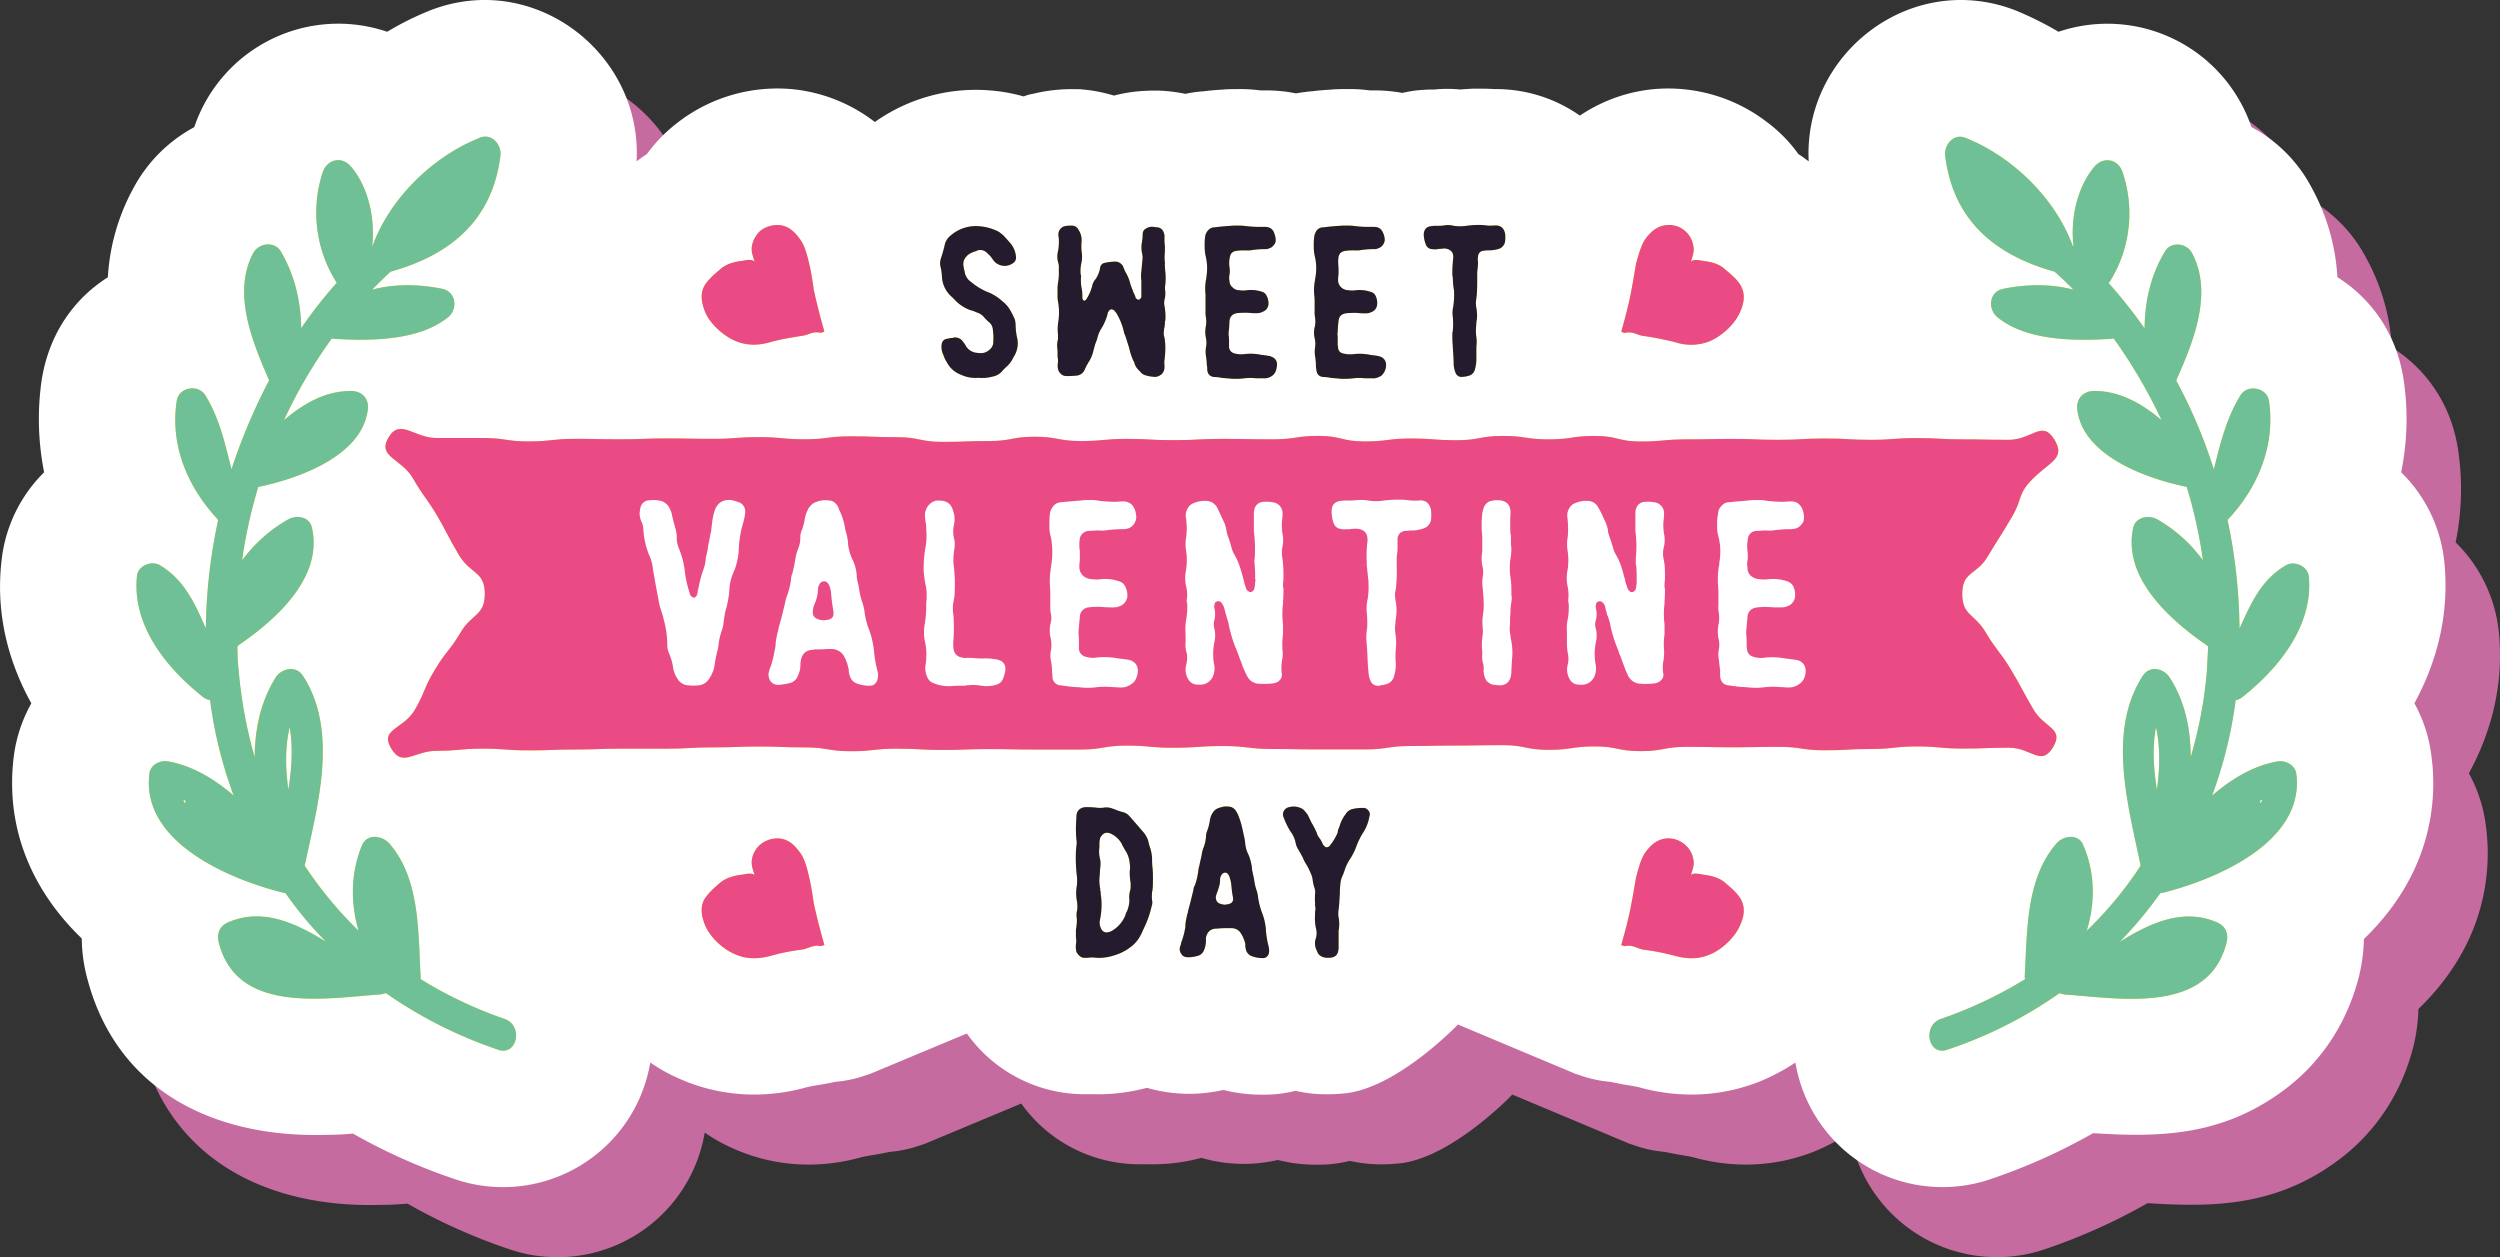 <svg xmlns="http://www.w3.org/2000/svg" viewBox="0 0 1696.6 853.21"><rect x="0" y="0" width="1696.6" height="853.21" fill="#333333" stroke="none"/><g id="Layer_2" data-name="Layer 2"><g id="Layer_1-2" data-name="Layer 1"><path d="M1675.48,524.79c15.68-28.73,23.81-61.24,20.33-95.78a99.44,99.44,0,0,0-29.32-60.95,179.8,179.8,0,0,0,1.73-62.41c-4.64-31.63-22.06-55.44-45-69.95a142.81,142.81,0,0,0-17.13-60.08,98.75,98.75,0,0,0-41.22-41.8A103.25,103.25,0,0,0,1434,69.1a234.49,234.49,0,0,0-28.45-14.23C1334.38,26.72,1260.64,83.61,1264.41,157c-2.32-1.74-4.64-3.48-7-4.93a98.21,98.21,0,0,0-21.77-22.06A110.08,110.08,0,0,0,1159.62,108a107.84,107.84,0,0,0-50.52,18,99.25,99.25,0,0,0-58.34-18c-3.78-.29-7.85-.29-11.91-.29-3.77,0-7.26.29-11,.58a87.42,87.42,0,0,0-17.42,0,113.77,113.77,0,0,0-14.23.87l-1.74.29-1.74.29c-1.45.29-2.9.58-4.06.87a107.1,107.1,0,0,0-19.16-1.74h-3.2a100,100,0,0,0-16-.87c-3.2,0-6.39,0-9.29.29-4.35.29-9,.58-13.35,1.16-3.78.29-7.55.87-11.33,1.45a98.23,98.23,0,0,0-20.9-2h-3.19a98.31,98.31,0,0,0-16-.87c-3.2,0-6.09,0-9.29.29-4.35.29-8.71.58-13.06,1.16a86.37,86.37,0,0,0-12.49,1.74,119.89,119.89,0,0,0-14.22-2,102.66,102.66,0,0,0-13.36,0,98.33,98.33,0,0,0-20.9,3.19A105.13,105.13,0,0,0,769.45,108h-2.33a110.78,110.78,0,0,0-29.31,3.19,24,24,0,0,0-6.1,1.74,116.75,116.75,0,0,0-22.35-4.06,118.57,118.57,0,0,0-78.68,21.48A109.17,109.17,0,0,0,574.08,108a110.86,110.86,0,0,0-76.36,22.06A104.48,104.48,0,0,0,476,152.11c-2.32,1.45-4.64,3.19-7,4.93,4.07-73.43-70-130.32-140.79-102.17A199.32,199.32,0,0,0,299.74,69.1a103.14,103.14,0,0,0-130.93,64.72,101.08,101.08,0,0,0-41.51,41.8,142.81,142.81,0,0,0-17.13,60.08c-22.93,14.51-40.06,38.32-45,70.24a185.64,185.64,0,0,0,1.75,62.12,99,99,0,0,0-29,60.95c-3.78,34.54,4.35,67.05,20.32,95.78A98.93,98.93,0,0,0,46.3,561.08c-6.09,49.63,13.36,91.72,46.16,123.35a107.19,107.19,0,0,0,3.19,25c19.46,78.37,86.81,110.3,162,108.26,6.39,0,12.49-.29,18.87-.87A392.7,392.7,0,0,0,345,847.56a101.32,101.32,0,0,0,133.24-78.95,115.57,115.57,0,0,0,21.2,11.61c27,11.61,56.6,13.06,84.76,5.22,3.49-.87,7.26-1.45,10.75-2,3.19-.58,6.09-1.16,9-1.74a81.92,81.92,0,0,0,20.32-4.35l3.49-1.16,65.32-27.29a97.64,97.64,0,0,0,16.54,18,98.65,98.65,0,0,0,63.58,23.22H779a128.3,128.3,0,0,0,36.29-4.35,101.69,101.69,0,0,0,28.15,4.06h3.78a114.73,114.73,0,0,0,20-2.61,103.4,103.4,0,0,0,25,3.19h3.19a81.89,81.89,0,0,0,20.61-2.61,93.51,93.51,0,0,0,23.81,2.32c3.19,0,6.38-.29,9.87-.58,35.7-3.77,76.63-46.73,76.63-46.73l79.55,33.38,3.48,1.16a82.11,82.11,0,0,0,20.32,4.35l8.72,1.74c3.48.58,7.55,1.16,11,2,28.16,7.84,57.78,6.39,84.77-5.22a137.69,137.69,0,0,0,21.19-11.61,101.21,101.21,0,0,0,133,78.95,399.49,399.49,0,0,0,69.1-31.06c44.41,2.9,85.34,2,126-26.7,27.87-19.45,46.45-47.6,54.57-80.4a121.85,121.85,0,0,0,3.2-24.67c15.67-15.1,28.74-33.09,37.16-54a139.28,139.28,0,0,0,8.7-69.66A98.62,98.62,0,0,0,1675.48,524.79Z" fill="#c56b9f" fill-rule="evenodd"/><path d="M1638.51,477.26c15.68-28.74,23.81-61.24,20.32-95.78a99.34,99.34,0,0,0-29.32-61,179.5,179.5,0,0,0,1.74-62.4c-4.64-31.64-22.06-55.44-45-70a142.85,142.85,0,0,0-17.13-60.09,98.84,98.84,0,0,0-41.22-41.79A103.26,103.26,0,0,0,1397,21.56a235.13,235.13,0,0,0-28.45-14.22c-71.12-28.16-144.86,28.73-141.09,102.17-2.32-1.74-4.64-3.49-7-4.94a98.46,98.46,0,0,0-21.78-22.06,110,110,0,0,0-76-22.05,107.94,107.94,0,0,0-50.52,18,99.2,99.2,0,0,0-58.35-18c-3.77-.3-7.84-.3-11.9-.3-3.78,0-7.26.3-11,.58a87.42,87.42,0,0,0-17.42,0,113.77,113.77,0,0,0-14.23.87l-1.74.3-1.74.29c-1.45.28-2.9.58-4.07.87a106.9,106.9,0,0,0-19.15-1.74h-3.2a100,100,0,0,0-16-.87c-3.2,0-6.39,0-9.3.28-4.35.29-9,.59-13.35,1.17-3.77.29-7.54.87-11.32,1.45a98.29,98.29,0,0,0-20.9-2h-3.19a98.31,98.31,0,0,0-16-.87c-3.2,0-6.1,0-9.29.28-4.35.29-8.71.59-13.07,1.17a86.43,86.43,0,0,0-12.48,1.74,122.33,122.33,0,0,0-14.22-2,106.32,106.32,0,0,0-13.36,0,99,99,0,0,0-20.9,3.2,104.1,104.1,0,0,0-23.52-4.35h-2.32a110.37,110.37,0,0,0-29.31,3.19,24,24,0,0,0-6.1,1.74,116.71,116.71,0,0,0-22.36-4.06A118.49,118.49,0,0,0,593.71,82.8,109.14,109.14,0,0,0,537.1,60.46a110.78,110.78,0,0,0-76.35,22.05A105,105,0,0,0,439,104.57c-2.32,1.45-4.64,3.2-7,4.94,4.07-73.44-70-130.33-140.79-102.17a199.27,199.27,0,0,0-28.45,14.22A103.14,103.14,0,0,0,131.84,86.29a101,101,0,0,0-41.51,41.79A142.85,142.85,0,0,0,73.2,188.17c-22.93,14.51-40.06,38.31-45,70.24a185.84,185.84,0,0,0,1.74,62.11,99.13,99.13,0,0,0-29,61c-3.77,34.54,4.36,67,20.33,95.78A98.75,98.75,0,0,0,9.33,513.54C3.24,563.18,22.68,605.26,55.49,636.9a107.11,107.11,0,0,0,3.19,25c19.45,78.37,86.8,110.3,162,108.27,6.39,0,12.49-.3,18.87-.87A392.61,392.61,0,0,0,308.05,800,101.33,101.33,0,0,0,441.3,721.08a116.42,116.42,0,0,0,21.19,11.61c27,11.61,56.61,13.06,84.77,5.22,3.49-.87,7.26-1.45,10.75-2,3.19-.58,6.09-1.17,9-1.75a81.47,81.47,0,0,0,20.32-4.35l3.49-1.16,65.32-27.28a98,98,0,0,0,80.12,41.21h5.81a127.82,127.82,0,0,0,36.28-4.35,101.76,101.76,0,0,0,28.16,4.06h3.78a114.85,114.85,0,0,0,20-2.61,103.41,103.41,0,0,0,25,3.2h3.19a82,82,0,0,0,20.61-2.62,93.06,93.06,0,0,0,23.81,2.32c3.19,0,6.38-.29,9.86-.58,35.71-3.77,76.64-46.73,76.64-46.73l79.55,33.38,3.48,1.16a81.66,81.66,0,0,0,20.32,4.35l8.71,1.75c3.48.58,7.55,1.16,11,2,28.16,7.84,57.78,6.39,84.77-5.22a138.55,138.55,0,0,0,21.19-11.61,101.21,101.21,0,0,0,133,78.95A399.49,399.49,0,0,0,1420.5,769c44.41,2.9,85.34,2,126-26.71,27.87-19.44,46.45-47.6,54.57-80.4a121.76,121.76,0,0,0,3.2-24.67c15.67-15.09,28.74-33.09,37.16-54a139.27,139.27,0,0,0,8.7-69.66A98.63,98.63,0,0,0,1638.51,477.26Z" fill="#fff" fill-rule="evenodd"/><path d="M1394.08,298.17c-8.13-13.35-15.1.3-30.77.3s-15.68-.3-31.36-.3-15.67-.87-31.06-.87c-15.67,0-15.67,1.17-31.35,1.17s-15.68-.88-31.06-.88c-15.68,0-15.68.88-31.36.88s-15.67-.59-31.06-.59c-15.67,0-15.67.29-31.35.29s-15.68,1.45-31.36,1.45c-15.38,0-15.38-3.77-31.06-3.77s-15.68,2.32-31.35,2.32c-15.39,0-15.39-2.32-31.06-2.32s-15.68,2.9-31.36,2.9-15.67-1.16-31.06-1.16c-15.68,0-15.68,2-31.35,2s-15.68-3.77-31.35-3.77c-15.39,0-15.39,2.32-31.07,2.32-16.83,0-16.83-.29-34-.29-16.84,0-16.84.87-33.67.87-15.68,0-15.68-.87-31.36-.87s-15.68,1.46-31.06,1.46c-15.68,0-15.68-2.91-31.35-2.91s-15.68,2.91-31.07,2.91c-15.67,0-15.67.57-31.35.57s-15.68-3.19-31.35-3.19c-15.39,0-15.39-.58-31.07-.58s-15.67,2-31.35,2c-15.39,0-15.39-1.45-31.06-1.45s-15.68,1.16-31.35,1.16c-15.39,0-15.39-.29-31.07-.29s-15.67.58-31.35.58-15.67-.29-31.06-.29c-15.68,0-15.68,1.74-31.35,1.74s-15.68-2.32-31.35-2.32H296.44c-15.67,0-25-13.64-32.8-.29-7.84,13.07,8.71,14.22,16.54,27.57,7.55,13.07,8.72,12.48,16.55,25.55,7.55,13.06,7,13.64,14.81,26.7S329,387.57,329,403c0,15.09-9,13.35-16.55,26.41-7.84,13.06-9.58,12.19-17.42,25.25s-6.09,14.22-13.64,27.28c-7.84,13.07-23.81,12.78-16,25.83,7.84,13.36,15.39,1.75,31.06,1.75,15.39,0,15.39-1.45,31.07-1.45s15.67,1.16,31.35,1.16,15.67-.58,31.06-.58c15.68,0,15.68-.58,31.35-.58h31.07c15.67,0,15.67-.87,31.35-.87s15.67-.58,31.35-.58c15.39,0,15.39.58,31.06.58s15.68,2.61,31.35,2.61c15.39,0,15.39-1.74,31.07-1.74s15.67.87,31.35.87c15.38,0,15.38-.58,31.06-.58s15.68.29,31.36.29h31.06C749,508.61,749,506,764.7,506s15.68,1.46,31.36,1.46c16.83,0,16.83-1.16,33.67-1.16,17.13,0,17.13,2,34,2,15.68,0,15.68.29,31.07.29h31.35c15.67,0,15.67-2.32,31.06-2.32,15.68,0,15.68-.3,31.35-.3s15.68-.28,31.07-.28c15.67,0,15.67,3.19,31.35,3.19s15.67-2.32,31.35-2.32c15.39,0,15.39,3.19,31.06,3.19s15.68-2.9,31.36-2.9c15.38,0,15.38.29,31.06.29s15.68-.29,31.35-.29c15.39,0,15.39,2.32,31.06,2.32s15.68-.87,31.36-.87,15.68-1.74,31.06-1.74c15.68,0,15.68,1.45,31.35,1.45s15.68-.58,31.36-.58c15.38,0,21.77,13.06,29.89-.29,7.85-13.06-5.8-12.78-13.35-25.84-7.84-13.35-7.26-13.64-15.09-26.7s-9.29-12.19-17.13-25.25c-7.84-13.35-16-11.32-16-26.41,0-15.39,9.87-12.49,17.42-25.55,7.84-13.06,8.13-12.77,16-26.12,7.84-13.06,3.77-15.68,14.51-26.41,11.9-11.91,22.36-13.65,14.52-26.71Zm69.67,237.72c-2.32-14.51-3.19-29-.58-42.38,2.9,13.65,2.62,28.16.58,42.38Zm70,7.55,1.75-.87a25.21,25.21,0,0,0-1.45,2.9c0-.87-.3-1.45-.3-2ZM1320.05,105.73c5.52,43.83,33.67,67.34,74.32,78.66l.29.29c4.35,3.78,8.42,7.84,12.48,11.9-15.38-4.06-31.93-3.77-47.61-.58-9.87,2-10.74,13.93-3.77,19.45,19.74,16,52.54,16,76.64,14.51.87,0,1.45-.29,2-.29a350.36,350.36,0,0,1,32.51,55.45c-13.35-11.33-28.74-20-45.87-19.75-7.54,0-12.19,5.52-11.32,12.77,4.07,31.64,47.61,46.74,74,52.25h.29a325.43,325.43,0,0,1,11,49.92A98.67,98.67,0,0,0,1464,352.45c-5.51-3.19-14.51-1.74-16.26,5.51-7.54,33.68,24.39,62.41,49.64,79.82.3.3.87.59,1.17.88-.3,5.8-.58,11.32-.87,16.83a292.47,292.47,0,0,1-11,58.34c0-19.15-3.77-37.73-14.22-54-4.06-6.39-13.65-8.42-18.29-1.17-24.38,37.74-9.87,87.95-1.45,128.59a244,244,0,0,1-36.58,44.4c5.81-18.86,5.81-39.18-2.32-58-3.19-8.13-13.64-6.68-18.29-1.17-20.9,24.1-19.74,60.09-21.48,90a5,5,0,0,0,.29,2,288.24,288.24,0,0,1-57.19,27c-12.78,4.35-8.71,25.54,4.35,20.89a291.81,291.81,0,0,0,76.06-38.31c1.16.3,2.32.58,3.78.87,37.45,2.62,97.54,13.65,109.73-35.41,1.45-6.09-.87-11.32-6.67-13.64-22.94-9.87-45.59.58-65.91,13.35a296.66,296.66,0,0,0,27.58-33.08,47.8,47.8,0,0,0,6.1-1.46c.29,0,.58-.29,1.16-.29,37.45-10.45,90.57-35.7,85.06-79.24-.87-6.09-7.26-9.29-12.77-8.42-16.55,2.91-31.36,11.91-44.42,23.22a310,310,0,0,0,16-64.72,9.89,9.89,0,0,0,4.36-2c25-19.74,48.48-48.77,45.29-82.14-.87-7-9.87-10.75-15.39-7.55-17.13,9.87-24.09,26.41-31.64,43a367.34,367.34,0,0,0-8.13-73.73l.58-.58c20.32-21.77,31.93-50.21,27.58-80.11-1.45-9.29-14.8-11.61-19.45-3.77-9.58,15.67-13.64,32.8-18,50.21a344.86,344.86,0,0,0-25.55-60.37c11.61-26.12,25.26-59.22,10.74-86.5-3.48-6.68-14.22-8.12-18.28-1.16-9.87,16.25-13.65,34-13.94,52.25a352.9,352.9,0,0,0-24.39-30.77c.3-.58.88-.87,1.17-1.45a87.25,87.25,0,0,0,8.41-73.43c-2.9-9.29-13.06-11.33-19.45-3.78-11.32,13.65-16.25,34.83-13.93,53.7-.29,0-.29-.29-.58-.29-11.9-32.51-41.22-60.67-72.58-73.15-8.13-3.48-14.8,4.65-13.93,12.19ZM196.57,493.51c2.33,13.36,1.46,27.87-.87,42.38-2-14.22-2.32-28.73.87-42.38Zm-71.12,52a30.09,30.09,0,0,0-1.16-2.9l1.74.87a18.48,18.48,0,0,0-.58,2Zm200-451.93C294.12,106,264.8,134.18,252.9,166.69l-.29.29c2-18.87-2.62-40-14.23-53.7-6.09-7.55-16.26-5.51-19.45,3.78a88.42,88.42,0,0,0,8.71,73.43c.29.58.58.87.87,1.45a302.25,302.25,0,0,0-24.09,30.77c-.3-18.29-4.36-36-13.94-52.25-4.35-7-14.8-5.52-18.58,1.16-14.51,27.28-.58,60.38,10.74,86.5a396.36,396.36,0,0,0-25.54,60.37c-4.36-17.41-8.13-34.54-17.71-50.21-4.94-7.84-18.29-5.52-19.45,3.77-4.65,29.9,7.26,58.34,27.58,80.11a.62.62,0,0,0,.57.58,368.29,368.29,0,0,0-8.41,73.73c-7.26-16.55-14.52-33.09-31.35-43-5.81-3.2-14.81.58-15.39,7.55-3.48,33.37,20,62.4,45,82.14a10.85,10.85,0,0,0,4.64,2,292.9,292.9,0,0,0,16,64.72c-13.35-11.31-28.16-20.31-44.71-23.22-5.23-.87-11.9,2.33-12.48,8.42-5.52,43.54,47.32,68.79,85.06,79.24.29,0,.58.29,1.16.29a47.8,47.8,0,0,0,6.1,1.46,268,268,0,0,0,27.57,33.08c-20.61-12.77-43-23.22-66.18-13.35-5.81,2.32-8.13,7.55-6.68,13.64,12.19,49.06,72.28,38,110,35.41l3.49-.87A301.18,301.18,0,0,0,338,712.36c13.06,4.65,17.41-16.54,4.35-20.89a285.75,285.75,0,0,1-56.9-27v-2c-1.74-29.89-.29-65.88-21.19-90-4.94-5.51-15.1-7-18.58,1.17-7.84,18.86-7.84,39.18-2.33,58a256.94,256.94,0,0,1-36.57-44.4c8.71-40.64,23.22-90.85-1.16-128.59-4.65-7.25-14.52-5.22-18.58,1.17-10.17,16.25-14.23,34.83-14.23,54A314.48,314.48,0,0,1,162,455.49a159.41,159.41,0,0,1-.87-16.83l.87-.88c25.55-17.41,57.48-46.14,49.64-79.82-1.45-7.25-10.45-8.7-16-5.51a99.81,99.81,0,0,0-31.35,27.86,327.81,327.81,0,0,1,11-49.92h.3c26.41-5.51,70-20.61,74-52.25.87-7.25-3.77-12.77-11-12.77-17.42-.28-32.51,8.42-45.86,19.75a329.49,329.49,0,0,1,32.5-55.45c.59,0,1.17.29,1.75.29,24.1,1.45,56.9,1.45,76.93-14.51,7-5.52,5.8-17.42-3.77-19.45-15.68-3.19-32.23-3.48-47.61.58,4.06-4.06,8.12-8.12,12.19-11.9a.28.28,0,0,0,.29-.29c40.64-11.32,69.09-34.83,74.61-78.66.87-7.54-5.81-15.67-14.23-12.19Zm856.4,517.53c-2.33-4.65-7.26-8.71-11.33-12.19-3.77-3.2-9-4.65-14.22-5.23-2-.29-7.26-1.74-8.71.29.87-4.06,2.61-7,1.45-11.32a16.87,16.87,0,0,0-6.1-9.87,17.24,17.24,0,0,0-11.9-3.77c-6.38.58-10.74,4.35-14.51,9.58-2.9,4.06-4.65,11-6.1,16.25-1.16,5.81-2,11.9-3.19,17.71-1.74,9.87-4.36,19.45-7,28.74l1.16.58c1.45.57,2.9-.3,4.65,0,3.19.29,6.09,2,9,2.61a148.53,148.53,0,0,1,22.06,4.35c7.84,2,15.68,2.33,23.51-1.16,7.84-3.19,16.55-11.32,20-19.16,2.62-5.51,4.07-11.61,1.17-17.41ZM549,594.81c-1.17-5.22-2.91-12.19-6.1-16.25-3.77-5.23-7.84-9-14.23-9.58a18.49,18.49,0,0,0-12.19,3.77,16.9,16.9,0,0,0-6.09,9.87c-.88,4.36.57,7.26,1.74,11.32-1.74-2-6.68-.58-9-.29-4.94.58-10.16,2-14.23,5.23-4.06,3.48-8.71,7.54-11.32,12.19-2.61,5.8-1.16,11.9,1.16,17.41,3.48,7.84,12.2,16,20.32,19.16,7.55,3.49,15.39,3.19,23.52,1.16a137.78,137.78,0,0,1,21.77-4.35c3.19-.58,6.1-2.32,9.29-2.61,1.45-.3,3.19.57,4.36,0l1.45-.58c-2.62-9.29-5.23-18.87-7.26-28.74-.87-5.81-1.74-11.9-3.19-17.71Zm632.86-400c-2.33-4.93-7.26-8.7-11.33-12.19-3.77-3.48-9-4.93-14.22-5.51-2-.29-7.26-1.74-8.71.58.87-4.06,2.61-7,1.45-11.32a16.65,16.65,0,0,0-18-13.64c-6.38.58-10.74,4.35-14.51,9.57-2.9,4.07-4.65,11-6.1,16-1.16,5.8-2,11.9-3.19,18-1.74,9.58-4.36,19.45-7,28.74l1.16.58c1.45.58,2.9-.29,4.65,0,3.19,0,6.09,2,9,2.32a198,198,0,0,1,22.06,4.35,34.42,34.42,0,0,0,23.51-.87c7.84-3.48,16.55-11.31,20-19.15,2.62-5.52,4.07-11.9,1.17-17.42ZM549,178.3c-1.17-4.94-2.91-11.9-6.1-16-3.77-5.22-7.84-9-14.23-9.57a19.87,19.87,0,0,0-12.19,3.48,18.57,18.57,0,0,0-6.09,10.16c-.88,4.35.57,7.26,1.74,11.32-1.74-2.32-6.68-.87-9-.58-4.94.58-10.16,2-14.23,5.51s-8.71,7.26-11.32,12.19c-2.61,5.52-1.16,11.9,1.16,17.42,3.48,7.84,12.2,15.67,20.32,19.15,7.55,3.2,15.39,3.2,23.52.87,7-2,14.51-3.19,21.77-4.35,3.19-.29,6.1-2.32,9.29-2.32,1.45-.29,3.19.58,4.36,0l1.45-.58c-2.62-9.29-5.23-19.16-7.26-28.74a179.08,179.08,0,0,0-3.19-18ZM924.37,548.37a4,4,0,0,1,4.06,1.45,3.94,3.94,0,0,1,.87,4.36,28.47,28.47,0,0,1-3.77,10.16A51,51,0,0,0,920,575.66a44.16,44.16,0,0,1-4.35,8.13,30.24,30.24,0,0,0-2.91,6.09,38.73,38.73,0,0,1-2,5.22,17.06,17.06,0,0,0-1.16,5.23v.29a35.16,35.16,0,0,0-.29,5.52c-.29,3.77-.58,7.25-.87,11v.28a15.83,15.83,0,0,0,0,5.23,23.44,23.44,0,0,1,0,9v2.62h0v8.12a11.93,11.93,0,0,1-.29,3.2q-.87,3.92-5.22,4.35h-1.46a8.34,8.34,0,0,1-4.64-.87,5.76,5.76,0,0,1-2.62-2.61c0-.29-.28-.58-.57-1.16a1,1,0,0,0-.3-.87,10.42,10.42,0,0,1-.28-7.84,11.71,11.71,0,0,0,.28-5.51,32.26,32.26,0,0,1-.87-10.46v-1.15c0-.87.29-2,.29-3.2,0-.58-.29-1.16-.29-1.74v-1.74a44.35,44.35,0,0,1,0-6.1,8.6,8.6,0,0,0-.58-4.64,35.22,35.22,0,0,1-1.16-5.8,12.24,12.24,0,0,0-1.16-3.49,43.66,43.66,0,0,0-3.19-6.38,23.48,23.48,0,0,1-2.32-4.65c-.87-1.45-1.74-3.19-2.62-4.64a14.74,14.74,0,0,1-2-4.36A19.57,19.57,0,0,0,875.6,564a51.1,51.1,0,0,1-4.36-9,5.21,5.21,0,0,1,0-4.64,5.14,5.14,0,0,1,3.78-2.62,11.18,11.18,0,0,1,7.54.58,6.81,6.81,0,0,1,3.49,2.91.28.28,0,0,1,.29.29,8.81,8.81,0,0,1,1.45,2c.58,1.45,1.45,2.9,2,4.35a56.49,56.49,0,0,1,3.78,7.26,9.8,9.8,0,0,0,1.74,3.48,18.49,18.49,0,0,1,2.32,4.06,2.85,2.85,0,0,0,1.16,1.45,1.58,1.58,0,0,0,1.45.87,3.14,3.14,0,0,0,1.75-.57c.28-.3.57-.58.87-.87,0-.3.28-.58.58-.88a39.14,39.14,0,0,0,4.35-7.54,8.53,8.53,0,0,1,.58-2.62,19.31,19.31,0,0,0,.87-2.32,25.12,25.12,0,0,1,4.07-7.84,7.5,7.5,0,0,1,4.06-3.19,28.62,28.62,0,0,1,7-.87Zm-91.16,65.31c2.9-.58,4.07-2,3.48-4.93s-.87-6.1-1.15-9a22.59,22.59,0,0,0-1.17-4.65c0-.58-.58-1.16-.87-1.74a2.64,2.64,0,0,0-2.32-1.16,3.37,3.37,0,0,0-2.32,1.74,5.86,5.86,0,0,0-.87,3.2c0,2.9-.87,5.22-1.74,7.83a18.89,18.89,0,0,0-1.17,3.78c0,2.61,1.17,4.06,3.2,4.64a12.76,12.76,0,0,0,2.9.58h0c.87,0,1.45-.29,2-.29Zm25.84,16.54v.58a67.47,67.47,0,0,0,1.74,11,10.65,10.65,0,0,1,.29,5.22,4.14,4.14,0,0,1-4.35,3.19,21.79,21.79,0,0,1-7.55-1.45,6.4,6.4,0,0,1-3.49-3.77,12.77,12.77,0,0,1-.58-3.19,2.6,2.6,0,0,0-.29-1.45,17.23,17.23,0,0,0-2.9-7.26,7.19,7.19,0,0,0-6.1-3.2H833.5a63.33,63.33,0,0,0-7.55.29h-.87c-3.77.3-5.8,2.33-6.67,6.1h0v2.32A17,17,0,0,1,817,645a6.11,6.11,0,0,1-4.64,3.77,21.67,21.67,0,0,1-5.81.87c-2.32,0-3.77-.58-4.64-2A5.44,5.44,0,0,1,800.7,643l.87-2.61v-.59a48.76,48.76,0,0,0,2.61-9.28,12,12,0,0,0,.29-3.2,56.27,56.27,0,0,1,1.46-7.54,2.28,2.28,0,0,0,.28-1.16v-.3c1.46-4.93,2.61-9.87,3.78-14.8a4.68,4.68,0,0,1,.87-2.61,33.22,33.22,0,0,0,2-9.29l.87-3.48,1.74-7.84a19.73,19.73,0,0,1,1.45-5.51,25,25,0,0,0,1.46-6.68,11.64,11.64,0,0,1,.87-4.35,32.72,32.72,0,0,0,1.74-6.68,12.71,12.71,0,0,1,2-5.51,7.72,7.72,0,0,1,1.45-1.75c1.17-1.16,3.19-1.74,5.52-2.32a12.63,12.63,0,0,1,5.8.29,6.77,6.77,0,0,1,3.49,3.49c.29.29.29.58.58.87a56,56,0,0,1,3.19,9.86c.29,1.45.58,2.62.87,4.07a22.26,22.26,0,0,1,.87,6.38,28.06,28.06,0,0,0,2.62,7.84,35.61,35.61,0,0,1,2.32,9.58h0a3.68,3.68,0,0,0,.29,1.74c.29,2,.87,3.78,1.16,5.8a32.9,32.9,0,0,0,1.74,7.26,23.28,23.28,0,0,1,.87,4.35,48.15,48.15,0,0,0,2.91,11,39.76,39.76,0,0,1,2.32,10.15ZM767,604.1a7.77,7.77,0,0,0,.3-2.61v-2.33a40.32,40.32,0,0,1-.59-8.41,11,11,0,0,0,0-4.35,24,24,0,0,0-2.32-8.13c-1.16-1.74-2-3.48-2.9-4.94v-.28a16.56,16.56,0,0,0-7.55-7.26c-2.62-1.16-4.64-.87-6.39,1.45a4.32,4.32,0,0,0-1.16,2.61,10.88,10.88,0,0,0-.29,2.9v2.32a20.12,20.12,0,0,0,.29,7.26,15.85,15.85,0,0,1,.29,6.39c-.29,2.61-.29,4.93-.58,7.55a28.24,28.24,0,0,0,.58,7,4.3,4.3,0,0,0,.29,2v1.45a43.71,43.71,0,0,1,.58,6.39,50.89,50.89,0,0,1-1.16,11.61,8.93,8.93,0,0,0,.87,5.51c1.17,2.33,2.91,2.91,5.23,2.33a10.3,10.3,0,0,0,2.61-1.16,21.76,21.76,0,0,0,8.71-10.46c0-.57.29-.86.29-1.15L765,618a20.29,20.29,0,0,0,1.45-7.26,17,17,0,0,1,.58-6.68Zm15.39-6.38a53.6,53.6,0,0,1-.29,6.67,4.94,4.94,0,0,0-.29,2,21.9,21.9,0,0,0,0,4.36,7.46,7.46,0,0,1-.29,4.35,63.89,63.89,0,0,1-5.23,14.8,10.21,10.21,0,0,0-1.16,2.62,17.22,17.22,0,0,1-1.16,2.32,22.09,22.09,0,0,1-6.67,7.84,33.66,33.66,0,0,1-11.62,5.8A32,32,0,0,1,744.09,650a19.51,19.51,0,0,0-5.81,0h-2a4.62,4.62,0,0,1-3.48-1.16,10,10,0,0,1-2.32-2.9,15.65,15.65,0,0,1-.3-5.23,10.63,10.63,0,0,0,0-4.35,35,35,0,0,1,0-5.52,31.31,31.31,0,0,0,.59-7.54,13.15,13.15,0,0,1,.29-5.81v-.28a21.55,21.55,0,0,0-.29-6.1,27.73,27.73,0,0,1,0-9.87,28,28,0,0,0,0-7h0a104,104,0,0,1-.59-16.54c0-1.16.3-2.32.3-3.49a12.46,12.46,0,0,0,0-4.64,76.31,76.31,0,0,1-.3-8.13c0-2.61.3-4.93.3-7.54.29-3.48,2-5.52,5.8-6.1a60.7,60.7,0,0,1,7.26.29,19.51,19.51,0,0,0,5.81,0,11.12,11.12,0,0,1,6.09.88h.29a42.21,42.21,0,0,0,5.51,2,7.76,7.76,0,0,1,3.78,1.74,17,17,0,0,1,3.2,3.2c.87.87,1.45,1.74,2.32,2.61,1.74,2,3.77,4.36,5.51,6.39a16.35,16.35,0,0,1,3.19,5.8,35.11,35.11,0,0,0,1.46,5.22,29.28,29.28,0,0,1,1.16,7,43,43,0,0,0,.29,6.1c.29,2.9.29,5.8.29,8.71Zm232-444.67q5.65-.44,7,5.22a19.42,19.42,0,0,1,0,5.8,6.22,6.22,0,0,1-4.65,4.94,22.08,22.08,0,0,1-6.09.87,17.93,17.93,0,0,0-3.78.29,3.9,3.9,0,0,0-3.77,4.06,7.11,7.11,0,0,0,0,3.49,51.77,51.77,0,0,1-.58,6.67V189c0,3.48,0,7.25-.29,11,0,.87-.29,1.45-.29,2.32s-.29,1.74-.29,2.32a18.79,18.79,0,0,0,.58,5.8v.88a20.14,20.14,0,0,1-.29,7.26c0,1.74-.29,3.47-.29,5.22a28.14,28.14,0,0,0,.29,4.93,25.73,25.73,0,0,1,0,6.68v8.13a24.72,24.72,0,0,1-.87,6.67,5.86,5.86,0,0,1-4.94,4.94c-.29,0-.58,0-.58.28-.87,0-2,.3-2.9.3a4.29,4.29,0,0,1-4.65-2.33,18.93,18.93,0,0,1-1.45-5.8c0-3.78-.29-7.84-.58-11.61,0-2-.29-3.78-.29-5.81v-4.64a2.17,2.17,0,0,0,.29-1.45,46.66,46.66,0,0,0,0-9,18.82,18.82,0,0,1,.29-7,53,53,0,0,0,.58-9.57,8.12,8.12,0,0,0-.29-2.62v-.29a56.62,56.62,0,0,1-.58-6.67,3.74,3.74,0,0,0-.29-1.75,85.66,85.66,0,0,1,.58-12.18c.29-3.78-1.74-5.81-5.51-6.39-1.46,0-2.91.29-4.36.29-.58,0-1.16.29-1.74.29a16.54,16.54,0,0,1-3.77-.29,4.61,4.61,0,0,1-3.2-2.9,20.25,20.25,0,0,1-1.45-7.26c.29-2.9,1.74-4.94,4.94-5.22a22,22,0,0,1,4.35-.29,23.59,23.59,0,0,0,4.65-.29,15.56,15.56,0,0,1,6.38.29,29.57,29.57,0,0,0,8.71,0,66.15,66.15,0,0,1,7.55-.58,35.1,35.1,0,0,1,5.51.29,21.49,21.49,0,0,0,6.1,0ZM936,241.86a5.72,5.72,0,0,1,4.65,6.1,9.91,9.91,0,0,1-3.2,7c-2,1.17-4.06,2-6.1,1.75h-5.22a32.84,32.84,0,0,0-7.55,0,49.75,49.75,0,0,1-9.29.29c-2-.29-4.06-.29-6.1-.58a32,32,0,0,0-5.22-.58c-2.91-.3-4.35-2-4.65-4.94v-.29a10.2,10.2,0,0,1-.28-2.9,43.43,43.43,0,0,0-.59-6.1,20.1,20.1,0,0,1,0-5.8,15.79,15.79,0,0,0-.28-6.39,16.54,16.54,0,0,1,.28-8.41,17.6,17.6,0,0,0,0-5.52,18.46,18.46,0,0,1-.28-4.06v-5.23h0a43.42,43.42,0,0,0-.3-6.38,36.93,36.93,0,0,1,.58-9.87c0-.87.29-1.45.29-2a34.88,34.88,0,0,0-.57-14.52,30.91,30.91,0,0,1-.59-5.22v-1.45a37.17,37.17,0,0,1,.29-5.81,9.44,9.44,0,0,1,2-4.93,5.89,5.89,0,0,1,4.35-1.74c4.35-.58,8.42-.87,12.78-1.16h3.19a31.52,31.52,0,0,1,5.22.29,76.59,76.59,0,0,0,8.13.57h4.94c3.19,0,5.22,1.46,6.38,4.65a11.65,11.65,0,0,1,.88,4.35,6.48,6.48,0,0,1-1.46,3.49,5.93,5.93,0,0,1-2.9,2,5.23,5.23,0,0,1-2.9.58,57.53,57.53,0,0,0-10.16.87h-3.78a31.52,31.52,0,0,0-5.22.29c-2.62.29-4.36,1.45-4.94,4.06a28.12,28.12,0,0,0-.29,7,15.77,15.77,0,0,1,0,5.22v4.07a6.55,6.55,0,0,0,2.32,4.64,7.17,7.17,0,0,0,4.65,1.75,16.32,16.32,0,0,0,5.22,0,22.61,22.61,0,0,1,9.87,1.15,5.23,5.23,0,0,1,3.2,2.33,10.63,10.63,0,0,1,1.16,6.68,5.7,5.7,0,0,1-3.78,4.64,7.72,7.72,0,0,1-3.48.87,51.49,51.49,0,0,1-6.68-.29,60.62,60.62,0,0,0-7.25.29c-3.2.58-4.65,2.32-4.94,5.22a71.47,71.47,0,0,0-.58,7.84,2.45,2.45,0,0,0,0,2V234a3.68,3.68,0,0,0,.29,1.74,4,4,0,0,0,3.19,4.06,19,19,0,0,0,7,.58,33.68,33.68,0,0,1,10.74.29c1.16.29,2.32.29,3.49.58a4.3,4.3,0,0,1,2,.29,2.61,2.61,0,0,1,1.45.29Zm-73.74,0c2.91.88,4.65,2.91,4.36,6.1s-1.17,5.51-3.19,7a8.89,8.89,0,0,1-6.1,1.75h-4.94a35.34,35.34,0,0,0-7.83,0,46.76,46.76,0,0,1-9,.29c-2-.29-4.36-.29-6.39-.58a32,32,0,0,0-5.23-.58c-2.9-.3-4.35-2-4.64-4.94v-.29a9.87,9.87,0,0,0-.29-2.9,43.41,43.41,0,0,0-.58-6.1,19.42,19.42,0,0,1,0-5.8,15.79,15.79,0,0,0,0-6.39,20.19,20.19,0,0,1,0-8.41,17.6,17.6,0,0,0,0-5.52,17.83,17.83,0,0,1-.29-4.06v-5.23h0v-6.38a36.33,36.33,0,0,1,.29-9.87,5.66,5.66,0,0,0,.29-2,34.88,34.88,0,0,0-.58-14.52,30.89,30.89,0,0,1-.58-5.22v-1.45a38.48,38.48,0,0,1,.28-5.81,7.94,7.94,0,0,1,2.33-4.93,5.73,5.73,0,0,1,4.06-1.74c4.36-.58,8.71-.87,12.78-1.16h3.19a31.7,31.7,0,0,1,5.23.29,81.91,81.91,0,0,0,8.41.57h4.65c3.19,0,5.51,1.46,6.39,4.65a11.84,11.84,0,0,1,.87,4.35,4.79,4.79,0,0,1-1.46,3.49,4.87,4.87,0,0,1-2.9,2,4.77,4.77,0,0,1-2.9.58,62.73,62.73,0,0,0-10.16.87h-3.77a31.58,31.58,0,0,0-5.23.29c-2.62.29-4.07,1.45-4.64,4.06a18.63,18.63,0,0,0-.3,7,15.25,15.25,0,0,1,0,5.22,9.6,9.6,0,0,0,0,4.07,6.28,6.28,0,0,0,2,4.64,7.12,7.12,0,0,0,4.64,1.75,16.39,16.39,0,0,0,5.23,0A23.94,23.94,0,0,1,856.44,198a4.66,4.66,0,0,1,2.9,2.33,10.8,10.8,0,0,1,1.45,6.68,6,6,0,0,1-4.06,4.64,7.76,7.76,0,0,1-3.49.87,44.9,44.9,0,0,1-6.38-.29,65.63,65.63,0,0,0-7.55.29c-2.9.58-4.64,2.32-4.94,5.22-.29,2.62-.29,5.23-.58,7.84v2a25,25,0,0,1,.29,4.64v3.49a4.65,4.65,0,0,0,3.48,4.06,17,17,0,0,0,6.68.58,33.51,33.51,0,0,1,10.75.29c1.45.29,2.61.29,3.77.58a3.68,3.68,0,0,1,1.74.29,3.68,3.68,0,0,1,1.74.29Zm-71.7-63.27a37,37,0,0,0,.29,5.8,43.71,43.71,0,0,1,0,8.71,14.05,14.05,0,0,0,0,4.93,22,22,0,0,1-.29,4.36,10.68,10.68,0,0,0-.29,5.23,37.6,37.6,0,0,1,.58,9.86,3.7,3.7,0,0,0-.29,1.74,17.28,17.28,0,0,1-.58,4.07v.87a9.34,9.34,0,0,0,.29,4.93,39.76,39.76,0,0,1,.58,5.52v2.61a66.65,66.65,0,0,1-.58,7.26,11.7,11.7,0,0,0,0,3.19v1.45a6.59,6.59,0,0,1-1.74,4.64,7.89,7.89,0,0,1-4.07,2,24.11,24.11,0,0,1-6.38-.88,7.89,7.89,0,0,1-3.49-1.74c-.87-1.16-2-2-2.9-3.19a10.08,10.08,0,0,1-2-4.36c-.3-.28-.3-.57-.58-.86a46.18,46.18,0,0,1-2.91-9c-.58-1.74-1.16-3.77-1.74-5.52l-.87-2.61c-.29-.58-.29-.87-.58-1.16A43.56,43.56,0,0,0,758,213.13a16.09,16.09,0,0,0-1.74-2.32,3.15,3.15,0,0,0-2-.88,2,2,0,0,0-1.74,1.17,3.13,3.13,0,0,0-.87,2,35.15,35.15,0,0,1-4.07,9.58,20.93,20.93,0,0,0-2.61,5.8c-.29,1.16-.58,2-.87,2.9-.29.59-.29.87-.58,1.46-.58,1.45-.87,3.19-1.45,4.93a23.52,23.52,0,0,1-3.78,8.71c0,.29,0,.58-.29.58-.87,1.45-1.45,2.9-2,4.06a6.42,6.42,0,0,1-5.51,3.77,47.75,47.75,0,0,1-6.68.3,5.26,5.26,0,0,1-4.36-2,5.53,5.53,0,0,1-1.45-2.9,11,11,0,0,1,0-4.35v-2a16.64,16.64,0,0,1-.29-3.48,26.53,26.53,0,0,0-.29-4.93,19.29,19.29,0,0,1,.29-4.07c0-.57.29-.87.29-1.45v-2.9a33.61,33.61,0,0,1,.29-9.29,41.44,41.44,0,0,0-.29-13.35,17.83,17.83,0,0,1-.29-4.06v-2.91a33.36,33.36,0,0,1,.29-5.51,35.72,35.72,0,0,0,.58-7.84v-2.32a9.87,9.87,0,0,0-.58-4.06,15.35,15.35,0,0,1,0-7.26,31.92,31.92,0,0,0,.58-7.55v-1.45a4.94,4.94,0,0,1-.29-2,5.69,5.69,0,0,1,4.65-6.09,22,22,0,0,1,4.35-.29,4.87,4.87,0,0,1,4.65,2.9,12.24,12.24,0,0,1,2,8.42,35.42,35.42,0,0,0,.29,7.83,20,20,0,0,1-.29,5.81,25.66,25.66,0,0,0-.58,8.13,2.6,2.6,0,0,1,.29,1.45h0a30.66,30.66,0,0,0,.58,9,26.64,26.64,0,0,1,.29,4.94,3.15,3.15,0,0,0,.29,1.45.77.77,0,0,0,.87.87c.29.29.58,0,1.16-.29.29-.29.29-.58.58-.87a29.39,29.39,0,0,0,3.78-8.71,10,10,0,0,1,2.32-4.64,19.6,19.6,0,0,0,2.9-6.68,6.83,6.83,0,0,1,.58-2.32,3.71,3.71,0,0,1,2.61-2,35.63,35.63,0,0,1,7.55-.88,6,6,0,0,1,5.23,3.78,26.09,26.09,0,0,0,2.32,4.94,31.33,31.33,0,0,1,2.62,7.25h0c.57,1.45,1.15,2.9,1.74,4.64a34.29,34.29,0,0,1,1.45,3.2,1.59,1.59,0,0,0,.87,1.45c.87.87,1.74.87,2.61-.29.58-.29.58-.87.58-1.45V190.49a23.55,23.55,0,0,1,0-6.39c.29-3.19.58-6.09.87-9.29a20.08,20.08,0,0,0-.58-3.77,21.38,21.38,0,0,1,0-6.1,32,32,0,0,0,.58-5.22c0-1.74.29-3.19,1.45-4.06a8.81,8.81,0,0,1,4.07-1.75,13.66,13.66,0,0,1,3.48.3c3.49,0,5.23,2,5.81,5.51v2.61a26.59,26.59,0,0,0,.29,4.65V171a28,28,0,0,0,0,7v.58ZM689.22,219.8a44.29,44.29,0,0,0,.87,8.71A16.86,16.86,0,0,1,688.64,241c-.29.58-.58.87-.87,1.45,0,.3-.29.3-.29.58a17.84,17.84,0,0,1-4.07,5.52,33.08,33.08,0,0,0-3.19,3.19,11.14,11.14,0,0,1-6.38,3.77,27.11,27.11,0,0,1-9.87.88,23,23,0,0,1-11.62-2,17.89,17.89,0,0,1-10.16-9.29.28.28,0,0,1-.29-.29l-1.74-3.49A15.31,15.31,0,0,1,639,234c.29-2.33,1.45-3.78,3.77-4.07.87-.29,1.75-.29,2.62-.58a4.32,4.32,0,0,0,2-.29,6.48,6.48,0,0,1,6.38,3.19,4.89,4.89,0,0,1,1.17,2,10.29,10.29,0,0,0,8.42,5.22,10.66,10.66,0,0,0,5.22-.29,11,11,0,0,0,3.77-2.61,6.56,6.56,0,0,0,1.74-4.64,35.48,35.48,0,0,0-.28-7.84,7.28,7.28,0,0,0-2.32-5.23,26.48,26.48,0,0,1-4.07-4.06,10.62,10.62,0,0,0-4.94-2.9c-.29-.29-.87-.29-1.16-.58-.87-.29-1.74-.58-2.9-.88a27.09,27.09,0,0,1-10.74-7.25c-.59-.58-1.16-1.16-1.74-1.74a18,18,0,0,1-3.2-3.49,19.24,19.24,0,0,1-3.48-9.86,36.5,36.5,0,0,0-1.16-7.84,10.79,10.79,0,0,1,.58-5.22,1.45,1.45,0,0,1,.29-.88c.87-2.9,1.74-5.8,2.32-8.71a10.24,10.24,0,0,1,4.07-5.8,26.19,26.19,0,0,1,19.45-6.09,33.78,33.78,0,0,1,13.06,3.77c.87.58,1.74,1.45,2.61,2,2,2,3.78,4.07,5.52,6.09a16.39,16.39,0,0,1,3.48,8.71,4.49,4.49,0,0,1-2.32,4.65,9.62,9.62,0,0,1-13.35-2.61,18.17,18.17,0,0,0-3.78-4.35,6.35,6.35,0,0,0-7-1.75.29.29,0,0,0-.3.29,15.1,15.1,0,0,0-5.8,2.61c-2.62,2.33-3.77,4.94-2.9,8.42v.58c.28.58.28,1.45.57,2a10.12,10.12,0,0,0,4.65,7.55,41.51,41.51,0,0,0,12.48,7.25,35.23,35.23,0,0,1,8.71,5.81,21.59,21.59,0,0,1,4.35,4.65,55.77,55.77,0,0,1,3.78,7.25,10.48,10.48,0,0,1,.58,3.19Z" fill="#ffeb00"/><path d="M1394.08,298.17c-8.13-13.35-15.1.3-30.77.3s-15.68-.3-31.36-.3-15.67-.87-31.06-.87c-15.67,0-15.67,1.17-31.35,1.17s-15.68-.88-31.06-.88c-15.68,0-15.68.88-31.36.88s-15.67-.59-31.06-.59c-15.67,0-15.67.29-31.35.29s-15.68,1.45-31.36,1.45c-15.38,0-15.38-3.77-31.06-3.77s-15.68,2.32-31.35,2.32c-15.39,0-15.39-2.32-31.06-2.32s-15.68,2.9-31.36,2.9-15.67-1.16-31.06-1.16c-15.68,0-15.68,2-31.35,2s-15.68-3.77-31.35-3.77c-15.39,0-15.39,2.32-31.07,2.32-16.83,0-16.83-.29-34-.29-16.84,0-16.84.87-33.67.87-15.68,0-15.68-.87-31.36-.87s-15.68,1.46-31.06,1.46c-15.68,0-15.68-2.91-31.35-2.91s-15.68,2.91-31.07,2.91c-15.67,0-15.67.57-31.35.57s-15.68-3.19-31.35-3.19c-15.39,0-15.39-.58-31.07-.58s-15.67,2-31.35,2c-15.39,0-15.39-1.45-31.06-1.45s-15.68,1.16-31.35,1.16c-15.39,0-15.39-.29-31.07-.29s-15.67.58-31.35.58-15.67-.29-31.06-.29c-15.68,0-15.68,1.74-31.35,1.74s-15.68-2.32-31.07-2.32H296.44c-15.67,0-25-13.64-32.8-.29-7.84,13.07,8.71,14.22,16.54,27.57,7.55,13.07,8.72,12.48,16.55,25.55,7.55,13.06,7,13.64,14.81,26.7S329,387.57,329,403c0,15.09-9,13.35-16.55,26.41-7.84,13.06-9.58,12.19-17.42,25.25s-6.09,14.22-13.64,27.28c-7.84,13.07-23.81,12.78-16,25.83,7.84,13.36,15.39,1.75,31.06,1.75,15.39,0,15.39-1.45,31.07-1.45s15.67,1.16,31.35,1.16,15.67-.58,31.06-.58c15.68,0,15.68-.58,31.35-.58h31.07c15.67,0,15.67-.87,31.35-.87s15.67-.58,31.35-.58c15.39,0,15.39.58,31.06.58s15.68,2.61,31.35,2.61c15.39,0,15.39-1.74,31.07-1.74s15.67.87,31.35.87c15.38,0,15.38-.58,31.06-.58s15.68.29,31.36.29h31.06C749,508.61,749,506,764.7,506s15.68,1.46,31.36,1.46c16.83,0,16.83-1.16,33.67-1.16,17.13,0,17.13,2,34,2,15.68,0,15.68.29,31.07.29h31.35c15.67,0,15.67-2.32,31.06-2.32,15.68,0,15.68-.3,31.35-.3s15.68-.28,31.07-.28c15.67,0,15.67,3.19,31.35,3.19s15.67-2.32,31.35-2.32c15.39,0,15.39,3.19,31.06,3.19s15.68-2.9,31.36-2.9c15.38,0,15.38.29,31.06.29s15.68-.29,31.35-.29c15.39,0,15.39,2.32,31.06,2.32s15.68-.87,31.36-.87,15.68-1.74,31.06-1.74c15.68,0,15.68,1.45,31.35,1.45s15.68-.58,31.36-.58c15.38,0,21.77,13.06,29.89-.29,7.85-13.06-5.8-12.78-13.35-25.84-7.84-13.35-7.26-13.64-15.09-26.7s-9.29-12.19-17.13-25.25c-7.84-13.35-16-11.32-16-26.41,0-15.39,9.87-12.49,17.42-25.55,7.84-13.06,8.13-12.77,16-26.12,7.84-13.06,3.77-15.68,14.51-26.41,11.9-11.91,22.36-13.65,14.52-26.71Z" fill="#ea4b85"/><path d="M689.22,219.8a44.29,44.29,0,0,0,.87,8.71A16.86,16.86,0,0,1,688.64,241c-.29.58-.58.87-.87,1.45,0,.3-.29.3-.29.58a17.84,17.84,0,0,1-4.07,5.52,33.08,33.08,0,0,0-3.19,3.19,11.14,11.14,0,0,1-6.38,3.77,27.11,27.11,0,0,1-9.87.88,23,23,0,0,1-11.62-2,17.89,17.89,0,0,1-10.16-9.29.28.28,0,0,1-.29-.29,17.82,17.82,0,0,1-1.45-3.49A12.6,12.6,0,0,1,639,234c.29-2.33,1.45-3.78,3.77-4.07.87-.29,1.75-.29,2.62-.58a4.32,4.32,0,0,0,2-.29,6.48,6.48,0,0,1,6.38,3.19,12.84,12.84,0,0,1,1.45,2,9.47,9.47,0,0,0,8.14,5.22,10.66,10.66,0,0,0,5.22-.29,11,11,0,0,0,3.77-2.61,6.56,6.56,0,0,0,1.74-4.64,35.48,35.48,0,0,0-.28-7.84,7.28,7.28,0,0,0-2.32-5.23,26.48,26.48,0,0,1-4.07-4.06,10.62,10.62,0,0,0-4.94-2.9c-.29-.29-.87-.29-1.16-.58-.87-.29-1.74-.58-2.9-.88a27.09,27.09,0,0,1-10.74-7.25c-.59-.58-1.16-1.16-1.74-1.74a18,18,0,0,1-3.2-3.49,19.24,19.24,0,0,1-3.48-9.86,36.5,36.5,0,0,0-1.16-7.84,10.79,10.79,0,0,1,.58-5.22,1.08,1.08,0,0,1,.29-.88c.87-2.9,1.74-5.8,2.32-8.71a11.82,11.82,0,0,1,4.07-5.8,26.19,26.19,0,0,1,19.45-6.09,33.78,33.78,0,0,1,13.06,3.77c.87.58,1.74,1.45,2.61,2,2,2,3.78,4.07,5.52,6.09a16.39,16.39,0,0,1,3.48,8.71,4.49,4.49,0,0,1-2.32,4.65,9.62,9.62,0,0,1-13.35-2.61,18.17,18.17,0,0,0-3.78-4.35,6.35,6.35,0,0,0-7-1.75.29.29,0,0,0-.3.29,15.1,15.1,0,0,0-5.8,2.61c-2.62,2.33-3.77,4.94-2.9,8.42v.58c.28.58.28,1.45.57,2a10.12,10.12,0,0,0,4.65,7.55,41.51,41.51,0,0,0,12.48,7.25,35.23,35.23,0,0,1,8.71,5.81,21.59,21.59,0,0,1,4.35,4.65,55.77,55.77,0,0,1,3.78,7.25,10.48,10.48,0,0,1,.58,3.19Z" fill="#241b2e"/><path d="M790.54,178.59a37,37,0,0,0,.29,5.8,43.71,43.71,0,0,1,0,8.71,14.05,14.05,0,0,0,0,4.93,22,22,0,0,1-.29,4.36,10.68,10.68,0,0,0-.29,5.23,37.6,37.6,0,0,1,.58,9.86,3.7,3.7,0,0,0-.29,1.74,17.28,17.28,0,0,1-.58,4.07v.87a9.34,9.34,0,0,0,.29,4.93,39.76,39.76,0,0,1,.58,5.52v2.61a66.65,66.65,0,0,1-.58,7.26,11.7,11.7,0,0,0,0,3.19v1.45a6.59,6.59,0,0,1-1.74,4.64,7.89,7.89,0,0,1-4.07,2,24.11,24.11,0,0,1-6.38-.88,7.89,7.89,0,0,1-3.49-1.74c-.87-1.16-2-2-2.9-3.19a10.08,10.08,0,0,1-2-4.36c-.3-.28-.3-.57-.58-.86a46.18,46.18,0,0,1-2.91-9c-.58-1.74-1.16-3.77-1.74-5.52l-.87-2.61c-.29-.58-.29-.87-.58-1.16A43.56,43.56,0,0,0,758,213.13a16.09,16.09,0,0,0-1.74-2.32,3.15,3.15,0,0,0-2-.88,2,2,0,0,0-1.74,1.17,3.13,3.13,0,0,0-.87,2,35.15,35.15,0,0,1-4.07,9.58,20.93,20.93,0,0,0-2.61,5.8c-.29,1.16-.58,2-.87,2.9-.29.59-.29.87-.58,1.46-.58,1.45-.87,3.19-1.45,4.93a23.52,23.52,0,0,1-3.78,8.71c0,.29,0,.58-.29.58-.87,1.45-1.45,2.9-2,4.06a6.42,6.42,0,0,1-5.51,3.77,47.75,47.75,0,0,1-6.68.3,5.26,5.26,0,0,1-4.36-2,5.53,5.53,0,0,1-1.45-2.9,11,11,0,0,1,0-4.35v-2a16.64,16.64,0,0,1-.29-3.48,26.53,26.53,0,0,0-.29-4.93,19.29,19.29,0,0,1,.29-4.07c0-.57.29-.87.29-1.45v-2.9a33.61,33.61,0,0,1,.29-9.29,41.44,41.44,0,0,0-.29-13.35,17.83,17.83,0,0,1-.29-4.06v-2.91a33.36,33.36,0,0,1,.29-5.51,35.72,35.72,0,0,0,.58-7.84v-2.32a9.87,9.87,0,0,0-.58-4.06,15.35,15.35,0,0,1,0-7.26,31.92,31.92,0,0,0,.58-7.55v-1.45a4.94,4.94,0,0,1-.29-2,5.69,5.69,0,0,1,4.65-6.09,22,22,0,0,1,4.35-.29,4.87,4.87,0,0,1,4.65,2.9,12.24,12.24,0,0,1,2,8.42,35.42,35.42,0,0,0,.29,7.83,20,20,0,0,1-.29,5.81,25.66,25.66,0,0,0-.58,8.13,2.6,2.6,0,0,1,.29,1.45h0a30.66,30.66,0,0,0,.58,9,26.64,26.64,0,0,1,.29,4.94,3.15,3.15,0,0,0,.29,1.45.77.77,0,0,0,.87.87c.29.29.58,0,1.16-.29.29-.29.29-.58.58-.87a29.39,29.39,0,0,0,3.78-8.71,10,10,0,0,1,2.32-4.64,19.6,19.6,0,0,0,2.9-6.68,6.83,6.83,0,0,1,.58-2.32,3.71,3.71,0,0,1,2.61-2,35.63,35.63,0,0,1,7.55-.88,6,6,0,0,1,5.23,3.78,26.09,26.09,0,0,0,2.32,4.94,31.33,31.33,0,0,1,2.62,7.25h0c.57,1.45,1.15,2.9,1.74,4.64a34.29,34.29,0,0,1,1.45,3.2,1.59,1.59,0,0,0,.87,1.45c.87.87,1.74.87,2.61-.29.58-.29.58-.87.58-1.45V190.49a23.55,23.55,0,0,1,0-6.39c.29-3.19.58-6.09.87-9.29a20.08,20.08,0,0,0-.58-3.77,21.38,21.38,0,0,1,0-6.1,32,32,0,0,0,.58-5.22c0-1.74.29-3.19,1.45-4.06a8.81,8.81,0,0,1,4.07-1.75,13.66,13.66,0,0,1,3.48.3c3.49,0,5.23,2,5.81,5.51v2.61a26.59,26.59,0,0,0,.29,4.65V171a28,28,0,0,0,0,7v.58Z" fill="#241b2e"/><path d="M862.24,241.86c2.91.88,4.65,2.91,4.36,6.1s-1.17,5.51-3.19,7a8.89,8.89,0,0,1-6.1,1.75h-4.94a35.34,35.34,0,0,0-7.83,0,46.76,46.76,0,0,1-9,.29c-2-.29-4.36-.29-6.39-.58a32,32,0,0,0-5.23-.58c-2.9-.3-4.35-2-4.64-4.94v-.29a9.87,9.87,0,0,0-.29-2.9,43.41,43.41,0,0,0-.58-6.1,19.42,19.42,0,0,1,0-5.8,15.79,15.79,0,0,0,0-6.39,20.19,20.19,0,0,1,0-8.41,17.6,17.6,0,0,0,0-5.52,17.83,17.83,0,0,1-.29-4.06v-5.23h0v-6.38a36.33,36.33,0,0,1,.29-9.87,5.66,5.66,0,0,0,.29-2,34.88,34.88,0,0,0-.58-14.52,30.89,30.89,0,0,1-.58-5.22v-1.45a38.48,38.48,0,0,1,.28-5.81,7.94,7.94,0,0,1,2.33-4.93,5.73,5.73,0,0,1,4.06-1.74c4.36-.58,8.71-.87,12.78-1.16h3.19a31.7,31.7,0,0,1,5.23.29,81.91,81.91,0,0,0,8.41.57h4.65c3.19,0,5.51,1.46,6.39,4.65a11.84,11.84,0,0,1,.87,4.35,4.79,4.79,0,0,1-1.46,3.49,4.87,4.87,0,0,1-2.9,2,4.77,4.77,0,0,1-2.9.58,62.73,62.73,0,0,0-10.16.87h-3.77a31.58,31.58,0,0,0-5.23.29c-2.62.29-4.07,1.45-4.64,4.06a18.63,18.63,0,0,0-.3,7,15.25,15.25,0,0,1,0,5.22,9.6,9.6,0,0,0,0,4.07,5.64,5.64,0,0,0,2.32,4.64,6,6,0,0,0,4.36,1.75,16.39,16.39,0,0,0,5.23,0A23.94,23.94,0,0,1,856.44,198a4.66,4.66,0,0,1,2.9,2.33,10.8,10.8,0,0,1,1.45,6.68,6,6,0,0,1-4.06,4.64,7.76,7.76,0,0,1-3.49.87,44.9,44.9,0,0,1-6.38-.29,65.63,65.63,0,0,0-7.55.29c-2.9.58-4.64,2.32-4.94,5.22a71.1,71.1,0,0,1-.58,7.84v2a25,25,0,0,1,.29,4.64v3.49a4.65,4.65,0,0,0,3.48,4.06,17,17,0,0,0,6.68.58,33.51,33.51,0,0,1,10.75.29c1.45.29,2.61.29,3.77.58a3.68,3.68,0,0,1,1.74.29,3.68,3.68,0,0,1,1.74.29Z" fill="#241b2e"/><path d="M936,241.86a5.72,5.72,0,0,1,4.65,6.1,9.91,9.91,0,0,1-3.2,7c-2,1.17-4.06,2-6.1,1.75h-5.22a32.84,32.84,0,0,0-7.55,0,49.75,49.75,0,0,1-9.29.29c-2-.29-4.06-.29-6.1-.58a32,32,0,0,0-5.22-.58c-2.91-.3-4.35-2-4.65-4.94v-.29a10.2,10.2,0,0,1-.28-2.9,43.43,43.43,0,0,0-.59-6.1,20.1,20.1,0,0,1,0-5.8,15.79,15.79,0,0,0-.28-6.39,16.54,16.54,0,0,1,.28-8.41,17.6,17.6,0,0,0,0-5.52,18.46,18.46,0,0,1-.28-4.06v-5.23h0a43.42,43.42,0,0,0-.3-6.38,36.93,36.93,0,0,1,.58-9.87c0-.87.29-1.45.29-2a34.88,34.88,0,0,0-.57-14.52,30.91,30.91,0,0,1-.59-5.22v-1.45a37.17,37.17,0,0,1,.29-5.81,9.44,9.44,0,0,1,2-4.93,5.89,5.89,0,0,1,4.35-1.74c4.35-.58,8.42-.87,12.78-1.16h3.19a31.52,31.52,0,0,1,5.22.29,76.59,76.59,0,0,0,8.13.57h4.94c3.19,0,5.22,1.46,6.38,4.65a11.65,11.65,0,0,1,.88,4.35,6.48,6.48,0,0,1-1.46,3.49,5.93,5.93,0,0,1-2.9,2,5.23,5.23,0,0,1-2.9.58,57.53,57.53,0,0,0-10.16.87h-3.78a31.52,31.52,0,0,0-5.22.29c-2.62.29-4.36,1.45-4.94,4.06a28,28,0,0,0,0,7v5.22a20.69,20.69,0,0,0-.29,4.07,6.55,6.55,0,0,0,2.32,4.64,7.17,7.17,0,0,0,4.65,1.75,16.32,16.32,0,0,0,5.22,0,22.61,22.61,0,0,1,9.87,1.15,4.57,4.57,0,0,1,3.2,2.33,10.63,10.63,0,0,1,1.16,6.68,5.7,5.7,0,0,1-3.78,4.64,7.72,7.72,0,0,1-3.48.87,51.49,51.49,0,0,1-6.68-.29,60.62,60.62,0,0,0-7.25.29c-3.2.58-4.65,2.32-4.94,5.22a71.47,71.47,0,0,0-.58,7.84,2.45,2.45,0,0,0,0,2V234c0,.58.29,1.16.29,1.74a4,4,0,0,0,3.19,4.06,19,19,0,0,0,7,.58,33.68,33.68,0,0,1,10.74.29c1.16.29,2.32.29,3.49.58a4.3,4.3,0,0,1,2,.29,2.61,2.61,0,0,1,1.45.29Z" fill="#241b2e"/><path d="M1014.36,153.05q5.65-.44,7,5.22a19.42,19.42,0,0,1,0,5.8,6.22,6.22,0,0,1-4.65,4.94,22.08,22.08,0,0,1-6.09.87,17.93,17.93,0,0,0-3.78.29,3.9,3.9,0,0,0-3.77,4.06,7.11,7.11,0,0,0,0,3.49,51.77,51.77,0,0,1-.58,6.67V189c0,3.48,0,7.25-.29,11,0,.87-.29,1.45-.29,2.32s-.29,1.74-.29,2.32a18.79,18.79,0,0,0,.58,5.8v.88a20.14,20.14,0,0,1-.29,7.26c0,1.74-.29,3.47-.29,5.22a28.14,28.14,0,0,0,.29,4.93,25.73,25.73,0,0,1,0,6.68v8.13a24.72,24.72,0,0,1-.87,6.67,5.86,5.86,0,0,1-4.94,4.94c-.29,0-.58,0-.58.28-.87,0-2,.3-2.9.3a4.29,4.29,0,0,1-4.65-2.33,18.93,18.93,0,0,1-1.45-5.8c0-3.78-.29-7.84-.58-11.61,0-2-.29-3.78-.29-5.81v-4.64a2.17,2.17,0,0,0,.29-1.45,46.66,46.66,0,0,0,0-9,18.82,18.82,0,0,1,.29-7,53,53,0,0,0,.58-9.57,8.12,8.12,0,0,0-.29-2.62v-.29a56.62,56.62,0,0,1-.58-6.67,3.74,3.74,0,0,0-.29-1.75,85.66,85.66,0,0,1,.58-12.18c.29-3.78-1.74-5.81-5.51-6.39-1.46,0-2.91.29-4.36.29-.58,0-1.16.29-1.74.29a16.54,16.54,0,0,1-3.77-.29,4.61,4.61,0,0,1-3.2-2.9,20.25,20.25,0,0,1-1.45-7.26c.29-2.9,1.74-4.94,4.94-5.22a22,22,0,0,1,4.35-.29,23.59,23.59,0,0,0,4.65-.29,15.56,15.56,0,0,1,6.38.29,29.57,29.57,0,0,0,8.71,0,66.15,66.15,0,0,1,7.55-.58,35.1,35.1,0,0,1,5.51.29,21.49,21.49,0,0,0,6.1,0Z" fill="#241b2e"/><path d="M767,604.1a7.77,7.77,0,0,0,.3-2.61v-2.33a40.32,40.32,0,0,1-.59-8.41,11,11,0,0,0,0-4.35,18.88,18.88,0,0,0-2.32-8.13c-1.16-1.74-2-3.48-2.9-4.94v-.28a16.56,16.56,0,0,0-7.55-7.26c-2.62-1.16-4.64-.87-6.39,1.45a4.32,4.32,0,0,0-1.16,2.61,10.88,10.88,0,0,0-.29,2.9v2.32a20.12,20.12,0,0,0,.29,7.26,15.85,15.85,0,0,1,.29,6.39c-.29,2.61-.29,4.93-.58,7.55a28.24,28.24,0,0,0,.58,7,4.3,4.3,0,0,0,.29,2v1.45a43.71,43.71,0,0,1,.58,6.39,50.89,50.89,0,0,1-1.16,11.61,8.93,8.93,0,0,0,.87,5.51c1.17,2.33,2.91,2.91,5.23,2.33a10.3,10.3,0,0,0,2.61-1.16,21.76,21.76,0,0,0,8.71-10.46c0-.57.29-.86.29-1.15L765,618a20.29,20.29,0,0,0,1.45-7.26,17,17,0,0,1,.58-6.68Zm15.39-6.38a53.6,53.6,0,0,1-.29,6.67,4.94,4.94,0,0,0-.29,2,21.9,21.9,0,0,0,0,4.36,7.46,7.46,0,0,1-.29,4.35,63.89,63.89,0,0,1-5.23,14.8c-.29.87-.87,1.74-1.16,2.62a17.22,17.22,0,0,1-1.16,2.32,22.09,22.09,0,0,1-6.67,7.84,33.66,33.66,0,0,1-11.62,5.8A32,32,0,0,1,744.09,650a19.51,19.51,0,0,0-5.81,0h-2a4.62,4.62,0,0,1-3.48-1.16,10,10,0,0,1-2.32-2.9,15.65,15.65,0,0,1-.3-5.23,10.63,10.63,0,0,0,0-4.35V630.8a31.31,31.31,0,0,0,.59-7.54,13.15,13.15,0,0,1,.29-5.81v-.28a21.55,21.55,0,0,0-.29-6.1,27.73,27.73,0,0,1,0-9.87,28,28,0,0,0,0-7h0a104,104,0,0,1-.59-16.54c0-1.16.3-2.32.3-3.49a12.46,12.46,0,0,0,0-4.64,76.31,76.31,0,0,1-.3-8.13c0-2.61.3-4.93.3-7.54.29-3.48,2-5.52,5.8-6.1a60.7,60.7,0,0,1,7.26.29,19.51,19.51,0,0,0,5.81,0,11.12,11.12,0,0,1,6.09.88h.29a42.21,42.21,0,0,0,5.51,2,10.44,10.44,0,0,1,4.07,1.74,33.1,33.1,0,0,1,2.91,3.2c.87.87,1.45,1.74,2.32,2.61,1.74,2,3.77,4.36,5.51,6.39a16.35,16.35,0,0,1,3.19,5.8,35.11,35.11,0,0,0,1.46,5.22,29.28,29.28,0,0,1,1.16,7,43,43,0,0,0,.29,6.1c.29,2.9.29,5.8.29,8.71Z" fill="#241b2e"/><path d="M833.21,613.68c2.9-.58,4.07-2,3.48-4.93s-.87-6.1-1.15-9a22.59,22.59,0,0,0-1.17-4.65c0-.58-.58-1.16-.87-1.74a2.64,2.64,0,0,0-2.32-1.16,3.37,3.37,0,0,0-2.32,1.74,5.86,5.86,0,0,0-.87,3.2c0,2.9-.87,5.22-1.74,7.83a18.89,18.89,0,0,0-1.17,3.78c0,2.61,1.17,4.06,3.2,4.64a12.76,12.76,0,0,0,2.9.58h0c.87,0,1.45-.29,2-.29Zm25.84,16.54v.58a67.47,67.47,0,0,0,1.74,11,10.65,10.65,0,0,1,.29,5.22,4.14,4.14,0,0,1-4.35,3.19,21.79,21.79,0,0,1-7.55-1.45,6.4,6.4,0,0,1-3.49-3.77,12.77,12.77,0,0,1-.58-3.19v-1.45a22.8,22.8,0,0,0-3.19-7.26,7.19,7.19,0,0,0-6.1-3.2H833.5a63.33,63.33,0,0,0-7.55.29h-.87c-3.77.3-5.8,2.33-6.67,6.1h0v2.32A17,17,0,0,1,817,645a6.11,6.11,0,0,1-4.64,3.77,21.67,21.67,0,0,1-5.81.87c-2.32,0-3.77-.58-4.64-2A5.44,5.44,0,0,1,800.7,643l.87-2.61v-.59a48.76,48.76,0,0,0,2.61-9.28,12,12,0,0,0,.29-3.2,56.27,56.27,0,0,1,1.46-7.54,2.28,2.28,0,0,0,.28-1.16v-.3c1.46-4.93,2.61-9.87,3.78-14.8a4.68,4.68,0,0,1,.87-2.61,48.4,48.4,0,0,0,2.32-9.29,14.56,14.56,0,0,1,.58-3.48l1.74-7.84a19.73,19.73,0,0,1,1.45-5.51,25,25,0,0,0,1.46-6.68,11.64,11.64,0,0,1,.87-4.35,32.72,32.72,0,0,0,1.74-6.68,12.71,12.71,0,0,1,2-5.51,7.72,7.72,0,0,1,1.45-1.75c1.17-1.16,3.19-1.74,5.52-2.32a12.63,12.63,0,0,1,5.8.29,6.77,6.77,0,0,1,3.49,3.49c.29.29.29.58.58.87a56,56,0,0,1,3.19,9.86c.29,1.45.58,2.62.87,4.07a40.43,40.43,0,0,1,1.16,6.38,20.42,20.42,0,0,0,2.33,7.84,35.61,35.61,0,0,1,2.32,9.58h0a3.68,3.68,0,0,0,.29,1.74c.29,2,.87,3.78,1.16,5.8a32.9,32.9,0,0,0,1.74,7.26,23.28,23.28,0,0,1,.87,4.35,48.15,48.15,0,0,0,2.91,11,39.76,39.76,0,0,1,2.32,10.15Z" fill="#241b2e"/><path d="M924.37,548.37a4,4,0,0,1,4.06,1.45,3.94,3.94,0,0,1,.87,4.36,28.47,28.47,0,0,1-3.77,10.16A51,51,0,0,0,920,575.66a44.16,44.16,0,0,1-4.35,8.13,30.24,30.24,0,0,0-2.91,6.09,38.73,38.73,0,0,1-2,5.22,17.06,17.06,0,0,0-1.16,5.23v.29a35.16,35.16,0,0,0-.29,5.52c-.29,3.77-.29,7.25-.87,11v.28a15.83,15.83,0,0,0,0,5.23,23.44,23.44,0,0,1,0,9v2.62h0v8.12a11.93,11.93,0,0,1-.29,3.2q-.87,3.92-5.22,4.35h-1.46a8.34,8.34,0,0,1-4.64-.87,5.76,5.76,0,0,1-2.62-2.61c0-.29-.28-.58-.57-1.16a1,1,0,0,0-.3-.87,10.42,10.42,0,0,1-.28-7.84,11.71,11.71,0,0,0,.28-5.51,32.26,32.26,0,0,1-.87-10.46v-1.15c0-.87.29-2,.29-3.2,0-.58-.29-1.16-.29-1.74v-1.74a44.35,44.35,0,0,1,0-6.1,8.6,8.6,0,0,0-.58-4.64,35.22,35.22,0,0,1-1.16-5.8,12.24,12.24,0,0,0-1.16-3.49,43.66,43.66,0,0,0-3.19-6.38,23.48,23.48,0,0,1-2.32-4.65c-.87-1.45-1.74-3.19-2.62-4.64a14.74,14.74,0,0,1-2-4.36A19.57,19.57,0,0,0,875.6,564a51.1,51.1,0,0,1-4.36-9,5.21,5.21,0,0,1,0-4.64,5.14,5.14,0,0,1,3.78-2.62,11.18,11.18,0,0,1,7.54.58,6.81,6.81,0,0,1,3.49,2.91.28.28,0,0,1,.29.29,8.81,8.81,0,0,1,1.45,2c.58,1.45,1.45,2.9,2,4.35a56.49,56.49,0,0,1,3.78,7.26,9.8,9.8,0,0,0,1.74,3.48,18.49,18.49,0,0,1,2.32,4.06,2.85,2.85,0,0,0,1.16,1.45,1.58,1.58,0,0,0,1.45.87,3.14,3.14,0,0,0,1.75-.57c.28-.3.57-.58.87-.87,0-.3.28-.58.58-.88a39.14,39.14,0,0,0,4.35-7.54,8.53,8.53,0,0,1,.58-2.62,19.31,19.31,0,0,0,.87-2.32,25.12,25.12,0,0,1,4.07-7.84,7.5,7.5,0,0,1,4.06-3.19,28.62,28.62,0,0,1,7-.87Z" fill="#241b2e"/><path d="M501.4,340.84a6.64,6.64,0,0,1,4.35,6.68,39.34,39.34,0,0,1-1.74,8.41,72.87,72.87,0,0,0-2.61,16,44.11,44.11,0,0,1-3.49,16.25,32.59,32.59,0,0,0-2.9,11.61,61,61,0,0,1-2.61,14.52A84.86,84.86,0,0,0,491,423a24.49,24.49,0,0,1-1.17,4.94,45.12,45.12,0,0,0-2.32,10.45c0,.58-.29,1.45-.29,2A82.26,82.26,0,0,0,484.85,452a21.56,21.56,0,0,1-3.49,8.42,9.28,9.28,0,0,1-7,4.64,35.43,35.43,0,0,1-7.84,0,9,9,0,0,1-6.68-4.35,18.71,18.71,0,0,1-3.19-8.71,42.64,42.64,0,0,0-2.62-8.71,11.9,11.9,0,0,1-1.15-5.52A67.32,67.32,0,0,0,450.59,421a63,63,0,0,0-2-7,39.11,39.11,0,0,1-1.45-5.52q-1.31-7-2.62-13.94c-.28-2.31-.87-4.64-1.15-7a3.15,3.15,0,0,1-.29-1.45,28,28,0,0,0-2.62-9.58A52.83,52.83,0,0,1,436.66,360a16.14,16.14,0,0,0-.87-4.94,15.6,15.6,0,0,1-1.74-7.25c.29-1.16.29-2,.57-3.2a6.25,6.25,0,0,1,4.65-4.93,20.64,20.64,0,0,1,4.07-.29,15.32,15.32,0,0,1,3.77.29,9.21,9.21,0,0,1,7.55,5.8,15.47,15.47,0,0,1,1.45,4.36c.58,2.9,1.45,5.8,2.32,9a22.2,22.2,0,0,1,.87,6.1v1.75a29.6,29.6,0,0,0,1.17,4.93,55.39,55.39,0,0,1,4.35,16.83A80.53,80.53,0,0,0,468,402.38a3.58,3.58,0,0,0,1.16,2.32c1.16,1.16,2.32,1.16,3.19,0a2.65,2.65,0,0,0,.87-2,3.61,3.61,0,0,0,.3-1.75c.29-.58.29-1.45.58-2.32a79.43,79.43,0,0,1,3.19-11.9,27.22,27.22,0,0,0,1.74-8.41c.3-1.17.58-2.62.87-3.78a17,17,0,0,0,.58-3.77c.59-2.33.87-4.65,1.46-7a12.24,12.24,0,0,1,.58-2.9c.29-1.45.29-2.91.58-4.65,0-.87.29-1.74.29-2.61a41.87,41.87,0,0,1,2-8.13c2-4.64,5.8-6.67,11-6.09a32.12,32.12,0,0,1,4.94,1.45Z" fill="#fff"/><path d="M561.49,420.66c3.48-.58,4.64-2.61,4.06-5.8-.58-3.78-1.16-7.55-1.45-11.33a18.81,18.81,0,0,0-1.16-5.8,7.27,7.27,0,0,0-1.16-2,3,3,0,0,0-2.9-1.17,3.13,3.13,0,0,0-2.62,1.75,7.25,7.25,0,0,0-1.16,4.06,25.85,25.85,0,0,1-2.32,9.58,13.67,13.67,0,0,0-1.16,4.94c-.29,2.89,1.16,4.64,4.07,5.51a14.86,14.86,0,0,0,3.19.58h0c1.16,0,2-.29,2.61-.29ZM593.13,441v.58a74.56,74.56,0,0,0,2.32,13.64,10.91,10.91,0,0,1,0,6.1c-.87,2.61-2.61,4.06-5.22,4.06a25.13,25.13,0,0,1-9.29-1.74,7.2,7.2,0,0,1-4.06-4.64,10.16,10.16,0,0,1-.88-4.07,2.61,2.61,0,0,0-.29-1.45,24.28,24.28,0,0,0-3.48-9,9.92,9.92,0,0,0-7.55-4.06h-3.19c-2.91.29-5.8.29-9,.29a1.74,1.74,0,0,1-1.16.29c-4.36.29-7,2.61-7.84,7.26v.28a8.09,8.09,0,0,0-.29,2.62,16.92,16.92,0,0,1-1.74,7.54,7.73,7.73,0,0,1-5.81,4.94,57.9,57.9,0,0,1-7,1.16c-2.61,0-4.64-.87-5.8-2.61a8.14,8.14,0,0,1-1.16-5.81c.29-1.16.58-2,.87-3.19a.28.28,0,0,0,.29-.29,84.93,84.93,0,0,0,2.9-11.61,17.12,17.12,0,0,0,.58-4.06,52.34,52.34,0,0,1,1.74-9.29,13,13,0,0,0,.29-1.45v-.3c1.75-5.8,3.2-11.89,4.65-18a10.28,10.28,0,0,1,.87-3.19,54.31,54.31,0,0,0,2.9-11.32,11.54,11.54,0,0,1,.88-4.36,84.46,84.46,0,0,0,2-9.29,31.15,31.15,0,0,1,1.75-7,20.48,20.48,0,0,0,1.74-8.13,11.77,11.77,0,0,1,1.16-5.51,41.87,41.87,0,0,0,2-8.13,26.46,26.46,0,0,1,2.62-6.68c.58-.57,1.16-1.45,1.74-2,1.45-1.45,3.77-2.32,6.68-2.9a19.44,19.44,0,0,1,7.25.29,9.12,9.12,0,0,1,4.36,4.35c0,.29.29.87.29,1.16a44.52,44.52,0,0,1,4.06,11.91,30.34,30.34,0,0,0,1.16,4.93,36.6,36.6,0,0,1,1.16,7.84,33.65,33.65,0,0,0,2.91,9.58,27.66,27.66,0,0,1,2.9,11.9h0c0,.58.29,1.45.29,2a59.39,59.39,0,0,1,1.45,7,45.53,45.53,0,0,0,2.32,9,33.62,33.62,0,0,1,1.17,5.23,49.85,49.85,0,0,0,3.48,13.35,62.65,62.65,0,0,1,2.9,12.77Z" fill="#fff"/><path d="M679.35,448.52c2.32,1.46,3.19,3.49,2.9,6.39a23.56,23.56,0,0,1-1.74,6.09,6.37,6.37,0,0,1-3.77,3.49,22.36,22.36,0,0,1-10.74.87,31.25,31.25,0,0,0-9-.29h-1.16a1.76,1.76,0,0,1-1.17.29h-2a60.7,60.7,0,0,0-7.26.29h-2a25.11,25.11,0,0,1-10.46-2.32,6.22,6.22,0,0,1-3.19-2.9A14.33,14.33,0,0,1,628,452a32.23,32.23,0,0,0,.58-5.51,35.57,35.57,0,0,0-.87-11,31.56,31.56,0,0,1,0-12.77,74.41,74.41,0,0,0,.87-11.32,23.44,23.44,0,0,1,.29-4.64V403a28.12,28.12,0,0,0-.87-6.68,82.06,82.06,0,0,1-1.16-9h0a83.58,83.58,0,0,1,1.45-17.12,44.41,44.41,0,0,0,.29-10.74,22,22,0,0,0-.29-4.36,39.3,39.3,0,0,1-.58-5.8,10.82,10.82,0,0,1,2-5.81c2-2.61,4.65-4.06,7.55-3.77h.29c4.93,0,8.13,2.32,9.29,7a16.74,16.74,0,0,1,.58,9.28,21.27,21.27,0,0,0,.29,10.45,21.49,21.49,0,0,1,0,6.1,37.79,37.79,0,0,0-.29,12.77c.29,2.32.29,4.64.58,7v2c0,3.48,0,7-.29,10.74-.29,1.45-.59,2.9-.87,4.64a28,28,0,0,0,.28,8.42,126.62,126.62,0,0,1,0,15.09,31.45,31.45,0,0,0,0,7.26,6.57,6.57,0,0,0,6.39,5.8c.29.3.29.3.59.3a49.49,49.49,0,0,1,6.67,0,48.73,48.73,0,0,0,6.39.28,43.27,43.27,0,0,1,8.71.59h.29a10.38,10.38,0,0,1,3.19,1.15Z" fill="#fff"/><path d="M766.73,448c3.78,1.16,5.52,3.77,5.52,7.83-.58,3.77-1.74,6.68-4.06,8.13a11.77,11.77,0,0,1-7.26,2.61c-2.33,0-4.36-.29-6.39-.29a52.85,52.85,0,0,0-9.58,0,46.41,46.41,0,0,1-11,.29c-2.61-.29-4.94-.29-7.55-.58-2-.29-4.35-.58-6.39-.87a5.83,5.83,0,0,1-5.8-5.81v-.58c0-1.16-.29-2.32-.29-3.48a34.17,34.17,0,0,0-.87-7.55,18.36,18.36,0,0,1,.29-7,22.26,22.26,0,0,0-.29-7.55,21.25,21.25,0,0,1,0-10.45,13.21,13.21,0,0,0,0-6.67,30.54,30.54,0,0,1-.3-5.23V404.4h0a73.18,73.18,0,0,0-.28-7.83,57.53,57.53,0,0,1,.87-12.19c0-.87.28-1.45.28-2.33a53.35,53.35,0,0,0-.57-18,20.63,20.63,0,0,1-.87-6.1v-1.74a58.24,58.24,0,0,1,.29-7.25,10.54,10.54,0,0,1,2.61-5.81,7.26,7.26,0,0,1,5.22-2.32c5.23-.58,10.46-.87,15.68-1.45h3.77a26,26,0,0,1,6.68.58c3.19.29,6.68.58,9.87.58,2,0,4.06-.29,5.81-.29,4.06,0,6.67,2,8.12,5.81a16.58,16.58,0,0,1,.88,5.51,9.83,9.83,0,0,1-1.75,4.35,9.08,9.08,0,0,1-3.48,2.62,15.07,15.07,0,0,1-3.48.58,87.36,87.36,0,0,0-12.49.87,19,19,0,0,1-4.06,0H745c-2,0-4.06.29-6.1.29a6.47,6.47,0,0,0-6.09,5.22,27,27,0,0,0,0,8.42v6.38a30.6,30.6,0,0,0-.3,5.23,8.06,8.06,0,0,0,2.91,5.52,9.16,9.16,0,0,0,5.52,2,23.5,23.5,0,0,0,6.38,0,28.83,28.83,0,0,1,12.19,1.44,6.48,6.48,0,0,1,3.78,2.91,13,13,0,0,1,1.74,7.84,8.16,8.16,0,0,1-4.93,6.09,11.73,11.73,0,0,1-4.36.87,70.85,70.85,0,0,1-7.84-.29,49.67,49.67,0,0,0-9.28.29,6.56,6.56,0,0,0-5.81,6.39c-.3,3.48-.58,6.67-.87,9.87v2a42.83,42.83,0,0,1,.29,6.09v4.07a5.91,5.91,0,0,0,4.06,4.93,17.71,17.71,0,0,0,8.71.58,49.36,49.36,0,0,1,13.06.58c1.45.29,2.91.29,4.36.59.87,0,1.45.28,2.32.28.58,0,1.16.3,2,.3Z" fill="#fff"/><path d="M871,387.28v3.19a37.1,37.1,0,0,1-.29,5.81v2a1.74,1.74,0,0,1,.29,1.16c0,2.91,0,5.81-.29,9v1.16a56,56,0,0,0,0,13.93v7a49.31,49.31,0,0,0-.29,11.32,19,19,0,0,1-.29,5.8,33.29,33.29,0,0,0-.29,9.29,5,5,0,0,1-.87,4.06,6.57,6.57,0,0,1-3.19,2.33,12.48,12.48,0,0,1-3.2.58,49.68,49.68,0,0,1-9.29,0,9.23,9.23,0,0,1-7-5.23,71.8,71.8,0,0,1-3.2-7,30.3,30.3,0,0,0-1.74-4.65c-.29-1.16-.87-2.32-1.16-3.48-.58-1.16-.87-2.32-1.45-3.48a90,90,0,0,1-4.65-15.1,30.59,30.59,0,0,0-1.45-5.51c-.29-1.16-.58-2-.87-3.19a2.2,2.2,0,0,1-.29-1.17,27.35,27.35,0,0,0-1.16-3.77,10.17,10.17,0,0,0-1.45-2.32,2.64,2.64,0,0,0-2.91-.87,2.21,2.21,0,0,0-1.74,2.32,4,4,0,0,0,0,2.61,16.47,16.47,0,0,1-.29,8.42,11.84,11.84,0,0,0,.29,5.51,20.25,20.25,0,0,1,0,8.42,39.18,39.18,0,0,0-.29,15.39,13.86,13.86,0,0,1-.87,8.41,9.55,9.55,0,0,1-6.38,5.23,17.59,17.59,0,0,1-5.52,0,7.29,7.29,0,0,1-4.94-3.77,13,13,0,0,1-1.16-9.87,16.34,16.34,0,0,0,.29-7.55,20.15,20.15,0,0,1-.87-5.8c.29-3.2,0-6.39,0-9.29a37,37,0,0,1,.58-8.13,46.44,46.44,0,0,0,.58-11c-.29-.29-.29-.29-.29-.58v-1.16a23.68,23.68,0,0,0-.58-10.16,26.59,26.59,0,0,1,0-9.58,42.29,42.29,0,0,0,0-14.8,29.28,29.28,0,0,1,.29-8.71,49.27,49.27,0,0,0-.29-13.06,9.52,9.52,0,0,1,2.91-8.13,5.93,5.93,0,0,1,1.74-1.16,19.31,19.31,0,0,1,9.87-1.74c2.9.29,4.93,1.74,6.67,4.35.87,1.75,1.74,3.78,2.62,5.52.58,1.16.87,2,1.45,3.19a21.29,21.29,0,0,1,2.32,7.26c.29.87.29,1.74.58,2.61a81.71,81.71,0,0,1,2.9,9,19.52,19.52,0,0,0,1.46,3.77,45.12,45.12,0,0,1,4.93,11.61c0,.29.29.58.29.87.58,1.74.87,3.49,1.45,5.23.29.87.29,1.74.59,2.61s.57,1.74.87,2.61c0,.58.28.87.58,1.45a2.23,2.23,0,0,0,1.16,1.16,2.13,2.13,0,0,0,1.74.58,3.13,3.13,0,0,0,2.32-2.32,22.54,22.54,0,0,0,.58-4.64,2.47,2.47,0,0,0,0-2v-.87a70.67,70.67,0,0,0-.29-7.83v-.87a12.51,12.51,0,0,1,0-4.65,93.39,93.39,0,0,0-.58-18V349a11.86,11.86,0,0,1,.29-3.19,6.47,6.47,0,0,1,6.1-5.23,23.93,23.93,0,0,1,7.84.58,7.43,7.43,0,0,1,5.22,6.68,28.19,28.19,0,0,1-.29,4.93,35.37,35.37,0,0,0,.29,9.58,20.58,20.58,0,0,1,0,8.42,22,22,0,0,0,0,8.7,71.28,71.28,0,0,1,.58,7.84Z" fill="#fff"/><path d="M962.69,339.68c4.64-.58,7.26,1.74,8.42,6.1a31.36,31.36,0,0,1,0,7.25,7.45,7.45,0,0,1-5.81,5.8A20.87,20.87,0,0,1,958,360c-1.45,0-3.19.29-4.64.29-2.9.58-4.64,2.32-4.94,5.22v4.06a41.1,41.1,0,0,1-.58,8.42v5.52a102.61,102.61,0,0,1-.29,13.35c0,1.16-.29,2-.29,2.9-.29,1.16-.29,2-.58,2.91a29.22,29.22,0,0,0,.87,7.25v.87a30.89,30.89,0,0,1-.29,9c-.29,2-.29,4.06-.58,6.38a39.3,39.3,0,0,0,.58,5.81,38.07,38.07,0,0,1,0,8.13,59.41,59.41,0,0,0,0,10.16,26.81,26.81,0,0,1-1.16,8.41,7.41,7.41,0,0,1-6.1,5.81c-.28,0-.58,0-.58.29a14.56,14.56,0,0,0-3.48.58,5.46,5.46,0,0,1-5.81-3.19,17.29,17.29,0,0,1-1.45-6.68c-.58-4.93-.58-9.58-.87-14.51-.29-2.32-.29-4.65-.58-7a40.91,40.91,0,0,1,.29-5.81,3.66,3.66,0,0,1,.29-1.74,70.07,70.07,0,0,0-.29-11,29.42,29.42,0,0,1,.58-8.71,49.45,49.45,0,0,0,.58-11.32,10.87,10.87,0,0,0-.29-3.19v-.58c-.29-2.61-.58-5.52-.87-8.13v-2.33a79.84,79.84,0,0,1,.58-14.5c0-4.65-2-7.26-7-7.85a30.48,30.48,0,0,0-5.22.3h-2a12.36,12.36,0,0,1-4.64-.3,5.54,5.54,0,0,1-4.06-3.48,22.71,22.71,0,0,1-1.45-8.7c0-3.78,2-6.1,5.8-6.68a33.43,33.43,0,0,1,5.23-.29,41,41,0,0,0,6.1-.29,33.46,33.46,0,0,1,7.54.29,33.36,33.36,0,0,0,10.74,0c2.91-.29,6.1-.58,9-.58a56,56,0,0,1,7,.29,32.92,32.92,0,0,0,7.55.29Z" fill="#fff"/><path d="M1024.52,427.92c.29,2,.58,3.77.87,5.8a44,44,0,0,1,.59,15.09c0,2.33-.3,4.65-.3,7a17.2,17.2,0,0,1-.58,4.07c-1.16,3.19-3.19,4.93-6.67,5.22a43.56,43.56,0,0,1-5.81-.58c-2.9-1.16-4.64-2.9-5.23-5.81a15.07,15.07,0,0,1-.58-3.48,13.15,13.15,0,0,0-.58-5.81,17.16,17.16,0,0,1-.29-5.51,22.1,22.1,0,0,0-.29-4.36,56,56,0,0,1,.29-7,23.63,23.63,0,0,0,.29-6.39,37.46,37.46,0,0,1,.29-9.86,39.57,39.57,0,0,0,.29-8.42v-1.74c-.29-3.48-.58-6.68-.87-10.16a21.9,21.9,0,0,1,.29-4.35,17.92,17.92,0,0,0-.29-7.84,25,25,0,0,1,0-9.29V364.35a73.41,73.41,0,0,1,0-16,24.59,24.59,0,0,1,1.45-4.94c1.17-1.74,2.62-3.19,4.65-3.48a17.3,17.3,0,0,1,6.68-.29c4.35.87,6.38,3.48,6.38,8.42a121.11,121.11,0,0,0,0,14.51,2.19,2.19,0,0,1,.29,1.16v2.91a35.16,35.16,0,0,0,.29,5.51,41.58,41.58,0,0,1-.87,8.42v.29a49.6,49.6,0,0,0,0,9.28,57.69,57.69,0,0,1,.87,10.16v2.91c0,.87.3,1.74.3,2.9q-.45,3.48-.88,7v1.45c0,1.75-.29,3.78-.29,5.81,0,2.61-.29,4.93-.29,7.55Z" fill="#fff"/><path d="M1129.9,387.28v3.19a37.1,37.1,0,0,1-.29,5.81v2c0,.29.29.87.29,1.16,0,2.91,0,5.81-.29,9v1.16a56,56,0,0,0,0,13.93v7a49.31,49.31,0,0,0-.29,11.32,37,37,0,0,1-.29,5.8,25.06,25.06,0,0,0-.29,9.29,5,5,0,0,1-.87,4.06,8.25,8.25,0,0,1-3.19,2.33,12.33,12.33,0,0,1-3.2.58,49.71,49.71,0,0,1-9.29,0,9.74,9.74,0,0,1-7.26-5.23,73.36,73.36,0,0,1-2.9-7c-.58-1.45-1.16-3.2-1.74-4.65a17.74,17.74,0,0,0-1.45-3.48,16.35,16.35,0,0,0-1.16-3.48A90.93,90.93,0,0,1,1093,425a30.59,30.59,0,0,0-1.45-5.51c-.29-1.16-.87-2-1.16-3.19,0-.58,0-.87-.29-1.17-.29-1.15-.58-2.32-.87-3.77a10.17,10.17,0,0,0-1.45-2.32,2.78,2.78,0,0,0-2.9-.87,2.2,2.2,0,0,0-1.75,2.32,4,4,0,0,0,0,2.61,16.69,16.69,0,0,1-.29,8.42,9,9,0,0,0,.29,5.51,20.59,20.59,0,0,1,0,8.42,39.18,39.18,0,0,0-.29,15.39,13.86,13.86,0,0,1-.87,8.41,9.55,9.55,0,0,1-6.39,5.23,17.53,17.53,0,0,1-5.51,0,6.71,6.71,0,0,1-4.93-3.77,13,13,0,0,1-1.17-9.87,16.59,16.59,0,0,0,0-7.55,39.44,39.44,0,0,1-.58-5.8v-9.29a25.06,25.06,0,0,1,.58-8.13,47,47,0,0,0,.58-11c-.29-.29-.29-.29-.29-.58v-1.16a29.59,29.59,0,0,0-.58-10.16,26.59,26.59,0,0,1,0-9.58,42.29,42.29,0,0,0,0-14.8,29.28,29.28,0,0,1,.29-8.71,65.56,65.56,0,0,0-.29-13.06,9.54,9.54,0,0,1,2.9-8.13,6.24,6.24,0,0,1,1.75-1.16,18.77,18.77,0,0,1,9.87-1.74,7.78,7.78,0,0,1,6.38,4.35,49.82,49.82,0,0,1,2.91,5.52c.58,1.16.87,2,1.45,3.19a21.29,21.29,0,0,1,2.32,7.26,8.47,8.47,0,0,0,.58,2.61c.87,2.91,2,5.8,2.91,9a19.47,19.47,0,0,0,1.45,3.77,45.12,45.12,0,0,1,4.93,11.61,1.07,1.07,0,0,0,.29.87,35.18,35.18,0,0,0,1.45,5.23,8.77,8.77,0,0,0,.58,2.61c.3.87.58,1.74.87,2.61,0,.58.3.87.58,1.45a2.32,2.32,0,0,0,1.17,1.16c.29.58.87.58,1.74.58a3.13,3.13,0,0,0,2.32-2.32,22.54,22.54,0,0,0,.58-4.64v-2.91a70.67,70.67,0,0,0-.29-7.83,1.07,1.07,0,0,0-.29-.87v-4.65a74.71,74.71,0,0,0-.29-18V349a11.86,11.86,0,0,1,.29-3.19,6.47,6.47,0,0,1,6.1-5.23,23.85,23.85,0,0,1,7.83.58,7.42,7.42,0,0,1,5.23,6.68,28.19,28.19,0,0,1-.29,4.93,35.37,35.37,0,0,0,.29,9.58,20.58,20.58,0,0,1,0,8.42,17.7,17.7,0,0,0-.29,8.7,36.09,36.09,0,0,1,.87,7.84Z" fill="#fff"/><path d="M1219.9,448c3.77,1.16,5.51,3.77,5.51,7.83-.29,3.77-1.74,6.68-4.06,8.13a11.77,11.77,0,0,1-7.26,2.61c-2,0-4.07-.29-6.39-.29a49.68,49.68,0,0,0-9.29,0,49.29,49.29,0,0,1-11.32.29c-2.32-.29-4.94-.29-7.55-.58-2-.29-4.35-.58-6.38-.87-3.48-.29-5.23-2.33-5.81-5.81V455.2c-.29-2.61-.58-4.93-.87-7.55a18.72,18.72,0,0,1,0-7,16.47,16.47,0,0,0-.29-7.55,25.4,25.4,0,0,1,.29-10.45,25.65,25.65,0,0,0,0-6.67,15.89,15.89,0,0,1-.29-5.23V404.4h0a70.67,70.67,0,0,0-.29-7.83,57.29,57.29,0,0,1,.58-12.19,6.41,6.41,0,0,0,.29-2.33,41.89,41.89,0,0,0-.58-18,20.63,20.63,0,0,1-.87-6.1v-1.74a29.42,29.42,0,0,1,.58-7.25,7.75,7.75,0,0,1,2.61-5.81,6.39,6.39,0,0,1,5.23-2.32c4.93-.58,10.16-.87,15.39-1.45h3.77a26,26,0,0,1,6.67.58c3.2.29,6.68.58,9.87.58,2,0,4.07-.29,6.1-.29,3.77,0,6.39,2,7.84,5.81a16.84,16.84,0,0,1,.87,5.51,5.9,5.9,0,0,1-1.74,4.35,7.4,7.4,0,0,1-3.49,2.62,15,15,0,0,1-3.48.58,87.22,87.22,0,0,0-12.48.87,19,19,0,0,1-4.06,0h-.59c-2.32,0-4.35.29-6.39.29a5.93,5.93,0,0,0-5.8,5.22,27.05,27.05,0,0,0-.29,8.42,23.48,23.48,0,0,1,0,6.38,15.83,15.83,0,0,0,0,5.23,6.75,6.75,0,0,0,2.62,5.52,9.84,9.84,0,0,0,5.51,2,23.48,23.48,0,0,0,6.38,0,30.22,30.22,0,0,1,12.49,1.44,7.5,7.5,0,0,1,3.77,2.91,12.69,12.69,0,0,1,1.45,7.84,7.6,7.6,0,0,1-4.93,6.09,10.59,10.59,0,0,1-4.35.87A71,71,0,0,1,1201,412a46.76,46.76,0,0,0-9,.29c-3.77.58-5.8,2.9-6.09,6.39s-.58,6.67-.87,9.87v2a42.83,42.83,0,0,1,.29,6.09v1.75c0,.87.29,1.45.29,2.32a5.51,5.51,0,0,0,4.06,4.93,16.36,16.36,0,0,0,8.42.58,49.45,49.45,0,0,1,13.07.58c1.45.29,2.9.29,4.35.59.87,0,1.74.28,2.33.28s1.44.3,2,.3Z" fill="#fff"/><path d="M549,178.3c-1.17-4.94-2.91-11.9-6.1-16-3.77-5.22-7.84-9-14.23-9.57a19.87,19.87,0,0,0-12.19,3.48,18.57,18.57,0,0,0-6.09,10.16c-.88,4.35.57,7.26,1.74,11.32-1.74-2.32-6.68-.87-9-.58-4.94.58-10.16,2-14.23,5.51s-8.71,7.26-11.32,12.19c-2.61,5.52-1.16,11.9,1.16,17.42,3.48,7.84,12.2,15.67,20.32,19.15,7.55,3.2,15.39,3.2,23.52.87,7-2,14.51-3.19,21.77-4.35,3.19-.29,6.1-2.32,9.29-2.32,1.45-.29,3.19.58,4.36,0l1.45-.58c-2.62-9.29-5.23-19.16-7.26-28.74a179.08,179.08,0,0,0-3.19-18Z" fill="#ea4b85"/><path d="M1181.87,194.84c-2.33-4.93-7.26-8.7-11.33-12.19-3.77-3.48-9-4.93-14.22-5.51-2-.29-7.26-1.74-8.71.58.87-4.06,2.61-7,1.45-11.32a16.65,16.65,0,0,0-18-13.64c-6.38.58-10.74,4.35-14.51,9.57-2.9,4.07-4.65,11-6.1,16-1.16,5.8-2,11.9-3.19,18-1.74,9.58-4.36,19.45-7,28.74l1.16.58c1.45.58,2.9-.29,4.65,0,3.19,0,6.09,2,9,2.32a198,198,0,0,1,22.06,4.35,34.42,34.42,0,0,0,23.51-.87c7.84-3.48,16.55-11.31,20-19.15,2.62-5.52,4.07-11.9,1.17-17.42Z" fill="#ea4b85"/><path d="M549,594.81c-1.17-5.22-2.91-12.19-6.1-16.25-3.77-5.23-7.84-9-14.23-9.58a18.49,18.49,0,0,0-12.19,3.77,16.9,16.9,0,0,0-6.09,9.87c-.88,4.36.57,7.26,1.74,11.32-1.74-2-6.68-.58-9-.29-4.94.58-10.16,2-14.23,5.23-4.06,3.48-8.71,7.54-11.32,12.19-2.61,5.8-1.16,11.9,1.16,17.41,3.48,7.84,12.2,16,20.32,19.16,7.55,3.49,15.39,3.19,23.52,1.16a137.78,137.78,0,0,1,21.77-4.35c3.19-.58,6.1-2.32,9.29-2.61,1.45-.3,3.19.57,4.36,0l1.45-.58c-2.62-9.29-5.23-18.87-7.26-28.74-.87-5.81-1.74-11.9-3.19-17.71Z" fill="#ea4b85"/><path d="M1181.87,611.07c-2.33-4.65-7.26-8.71-11.33-12.19-3.77-3.2-9-4.65-14.22-5.23-2-.29-7.26-1.74-8.71.29.87-4.06,2.61-7,1.45-11.32a16.87,16.87,0,0,0-6.1-9.87,17.24,17.24,0,0,0-11.9-3.77c-6.38.58-10.74,4.35-14.51,9.58-2.9,4.06-4.65,11-6.1,16.25-1.16,5.81-2,11.9-3.19,17.71-1.74,9.87-4.36,19.45-7,28.74l1.16.58c1.45.57,2.9-.3,4.65,0,3.19.29,6.09,2,9,2.61a148.53,148.53,0,0,1,22.06,4.35c7.84,2,15.68,2.33,23.51-1.16,7.84-3.19,16.55-11.32,20-19.16,2.62-5.51,4.07-11.61,1.17-17.41Z" fill="#ea4b85"/><path d="M196.57,493.51c2.33,13.36,1.46,27.87-.87,42.38-2-14.22-2.32-28.73.87-42.38Zm-71.12,52a30.09,30.09,0,0,0-1.16-2.9l1.74.87a18.48,18.48,0,0,0-.58,2Zm200-451.93C294.12,106,264.8,134.18,252.9,166.69l-.29.29c2-18.87-2.62-40-14.23-53.7-6.09-7.55-16.26-5.51-19.45,3.78a88.42,88.42,0,0,0,8.71,73.43c.29.58.58.87.87,1.45a302.25,302.25,0,0,0-24.09,30.77c-.3-18.29-4.36-36-13.94-52.25-4.35-7-14.8-5.52-18.58,1.16-14.51,27.28-.58,60.38,10.74,86.5a396.36,396.36,0,0,0-25.54,60.37c-4.36-17.41-8.13-34.54-17.71-50.21-4.94-7.84-18-5.52-19.45,3.77-4.65,29.9,7.26,58.34,27.58,80.11a.62.62,0,0,0,.57.58,368.29,368.29,0,0,0-8.41,73.73c-7.26-16.55-14.52-33.09-31.35-43-5.81-3.2-14.81.58-15.39,7.55-3.48,33.37,20,62.4,45,82.14a10.85,10.85,0,0,0,4.64,2,292.9,292.9,0,0,0,16,64.72c-13.07-11.31-28.16-20.31-44.71-23.22-5.23-.87-11.9,2.33-12.48,8.42-5.52,43.54,47.32,68.79,85.06,79.24.29,0,.58.29,1.16.29a47.8,47.8,0,0,0,6.1,1.46,248.81,248.81,0,0,0,27.57,33.08c-20.61-12.77-43-23.22-66.18-13.35-5.81,2.32-8.13,7.55-6.68,13.64,12.19,49.06,72.28,38,110,35.41l3.49-.87A301.18,301.18,0,0,0,338,712.36c13.06,4.65,17.41-16.54,4.35-20.89a285.75,285.75,0,0,1-56.9-27v-2c-1.74-29.89-.29-65.88-21.19-90-4.94-5.51-15.1-7-18.58,1.17-7.84,18.86-7.84,39.18-2.33,58a266.29,266.29,0,0,1-36.57-44.11c8.71-40.93,23.22-91.14-1.16-128.88-4.65-7.25-14.52-5.22-18.58,1.17-10.17,16.25-13.94,34.83-14.23,54A314.48,314.48,0,0,1,162,455.49a159.41,159.41,0,0,1-.87-16.83l.87-.88c25.55-17.41,57.48-46.14,49.64-79.82-1.45-7.25-10.45-8.7-16-5.51a99.81,99.81,0,0,0-31.35,27.86,327.81,327.81,0,0,1,11-49.92h.3c26.41-5.51,70-20.61,74-52.25,1.16-7.25-3.77-12.77-11-12.77-17.42-.28-32.51,8.42-45.86,19.75a329.49,329.49,0,0,1,32.5-55.45c.59,0,1.17.29,1.75.29,24.1,1.45,56.9,1.45,76.93-14.51,7-5.52,5.8-17.42-3.77-19.45-15.68-3.19-32.23-3.48-47.61.58,4.06-4.06,8.12-8.12,12.19-11.9a.28.28,0,0,0,.29-.29c40.64-11.32,69.09-34.83,74.61-78.66.87-7.54-5.81-15.67-14.23-12.19Z" fill="#6fbf97"/><path d="M1463.75,535.89c-2.32-14.51-3.19-29-.58-42.38,2.9,13.65,2.62,28.16.58,42.38Zm70,7.55,1.75-.87a25.21,25.21,0,0,0-1.45,2.9c0-.87-.3-1.45-.3-2ZM1320.05,105.73c5.52,43.83,33.67,67.34,74.32,78.66l.29.29c4.35,3.78,8.42,7.84,12.48,11.9-15.38-4.06-31.93-3.77-47.61-.58-9.87,2-10.74,13.93-3.77,19.45,19.74,16,52.54,16,76.64,14.51.87,0,1.45-.29,2-.29a350.36,350.36,0,0,1,32.51,55.45c-13.35-11.33-28.74-20-45.87-19.75-7.54,0-12.19,5.52-11.32,12.77,4.07,31.64,47.61,46.74,74,52.25h.29a325.43,325.43,0,0,1,11,49.92A98.67,98.67,0,0,0,1464,352.45c-5.51-3.19-14.51-1.74-16.26,5.51-7.54,33.68,24.39,62.41,49.64,79.82.3.3.87.59,1.17.88-.3,5.8-.58,11.32-.87,16.83a292.47,292.47,0,0,1-11,58.34c0-19.15-3.77-37.73-14.22-54-4.06-6.39-13.65-8.42-18.29-1.17-24.38,37.74-9.87,87.95-1.45,128.88a252.3,252.3,0,0,1-36.58,44.11c5.81-18.86,5.81-39.18-2.32-58-3.19-8.13-13.64-6.68-18.29-1.17-20.9,24.1-19.74,60.09-21.48,90a5,5,0,0,0,.29,2,288.24,288.24,0,0,1-57.19,27c-12.78,4.35-8.71,25.54,4.35,20.89a291.81,291.81,0,0,0,76.06-38.31c1.16.3,2.32.58,3.78.87,37.45,2.62,97.54,13.65,109.73-35.41,1.45-6.09-.87-11.32-6.67-13.64-22.94-9.87-45.59.58-65.91,13.35a273.26,273.26,0,0,0,27.58-33.08,47.8,47.8,0,0,0,6.1-1.46c.29,0,.58-.29,1.16-.29,37.45-10.45,90.57-35.7,85.06-79.24-.87-6.09-7.26-9.29-12.77-8.42-16.55,2.91-31.36,11.91-44.42,23.22a292.89,292.89,0,0,0,16-64.72,9.89,9.89,0,0,0,4.36-2c25-19.74,48.48-48.77,45.29-82.14-.87-7-9.87-10.75-15.39-7.55-17.13,9.87-24.09,26.41-31.64,43a367.34,367.34,0,0,0-8.13-73.73l.58-.58c20.32-21.77,31.93-50.21,27.58-80.11-1.45-9.29-14.8-11.61-19.45-3.77-9.58,15.67-13.64,32.8-18,50.21a344.86,344.86,0,0,0-25.55-60.37c11.61-26.12,25.26-59.22,10.74-86.5-3.48-6.68-14.22-8.12-18.28-1.16-9.87,16.25-13.65,34-13.94,52.25a352.9,352.9,0,0,0-24.39-30.77,5,5,0,0,0,1.17-1.45,87.25,87.25,0,0,0,8.41-73.43c-2.9-9.29-13.06-11.33-19.45-3.78-11.32,13.65-16.25,34.83-13.93,53.7-.29,0-.29-.29-.58-.29-11.9-32.51-41.22-60.67-72.58-73.15-8.13-3.48-14.8,4.65-13.93,12.19Z" fill="#6fbf97"/></g></g></svg>